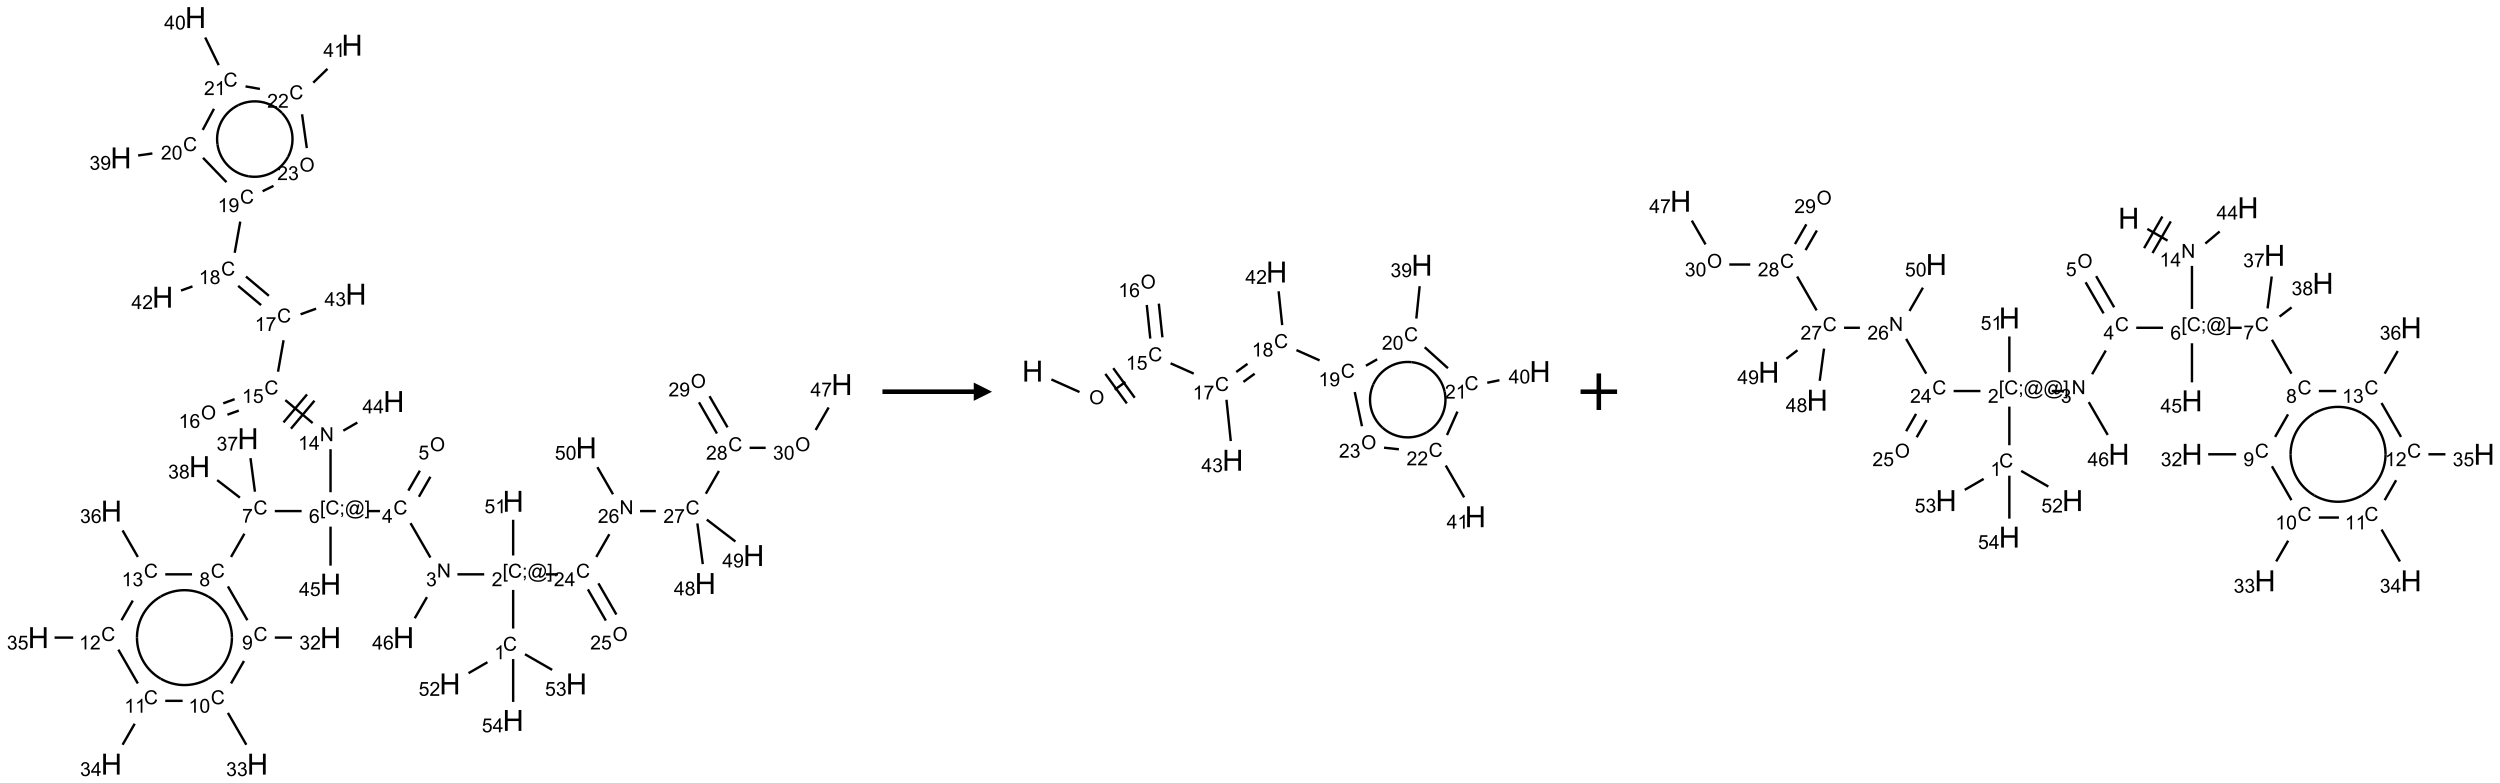 <?xml version="1.0" encoding="UTF-8"?>
<svg xmlns="http://www.w3.org/2000/svg" xmlns:xlink="http://www.w3.org/1999/xlink" width="1369" height="429" viewBox="0 0 1369 429">
<defs>
<g>
<g id="glyph-0-0">
<path d="M 1.332 0 L 1.332 -6.668 L 6.668 -6.668 L 6.668 0 Z M 1.5 -0.168 L 6.5 -0.168 L 6.5 -6.5 L 1.5 -6.5 Z M 1.5 -0.168 "/>
</g>
<g id="glyph-0-1">
<path d="M 6.27 -2.676 L 7.281 -2.422 C 7.07 -1.594 6.688 -0.961 6.137 -0.523 C 5.586 -0.086 4.914 0.129 4.121 0.129 C 3.297 0.129 2.629 -0.039 2.113 -0.371 C 1.598 -0.707 1.203 -1.191 0.934 -1.828 C 0.664 -2.465 0.531 -3.145 0.531 -3.875 C 0.531 -4.672 0.684 -5.363 0.988 -5.957 C 1.293 -6.547 1.723 -6.996 2.285 -7.305 C 2.844 -7.613 3.461 -7.766 4.137 -7.766 C 4.898 -7.766 5.543 -7.57 6.062 -7.184 C 6.582 -6.793 6.945 -6.246 7.152 -5.543 L 6.156 -5.309 C 5.98 -5.863 5.723 -6.266 5.387 -6.52 C 5.051 -6.773 4.625 -6.902 4.113 -6.902 C 3.527 -6.902 3.039 -6.762 2.645 -6.48 C 2.25 -6.199 1.973 -5.82 1.812 -5.348 C 1.652 -4.871 1.574 -4.383 1.574 -3.879 C 1.574 -3.23 1.668 -2.664 1.855 -2.18 C 2.047 -1.695 2.34 -1.332 2.738 -1.094 C 3.137 -0.855 3.57 -0.734 4.035 -0.734 C 4.602 -0.734 5.082 -0.898 5.473 -1.223 C 5.867 -1.551 6.133 -2.035 6.27 -2.676 Z M 6.27 -2.676 "/>
</g>
<g id="glyph-0-2">
<path d="M 3.973 0 L 3.035 0 L 3.035 -5.973 C 2.809 -5.758 2.516 -5.543 2.148 -5.328 C 1.781 -5.113 1.453 -4.953 1.16 -4.844 L 1.16 -5.75 C 1.684 -5.996 2.145 -6.297 2.535 -6.645 C 2.93 -6.996 3.207 -7.336 3.371 -7.668 L 3.973 -7.668 Z M 3.973 0 "/>
</g>
<g id="glyph-0-3">
<path d="M 0.723 2.121 L 0.723 -7.637 L 2.793 -7.637 L 2.793 -6.859 L 1.66 -6.859 L 1.66 1.344 L 2.793 1.344 L 2.793 2.121 Z M 0.723 2.121 "/>
</g>
<g id="glyph-0-4">
<path d="M 0.949 -4.465 L 0.949 -5.531 L 2.016 -5.531 L 2.016 -4.465 Z M 0.949 0 L 0.949 -1.066 L 2.016 -1.066 L 2.016 0 C 2.016 0.391 1.945 0.711 1.809 0.949 C 1.668 1.191 1.449 1.379 1.145 1.512 L 0.887 1.109 C 1.082 1.023 1.23 0.895 1.324 0.727 C 1.418 0.559 1.469 0.316 1.48 0 Z M 0.949 0 "/>
</g>
<g id="glyph-0-5">
<path d="M 6.047 -0.848 C 5.82 -0.59 5.57 -0.379 5.289 -0.223 C 5.008 -0.062 4.73 0.016 4.449 0.016 C 4.141 0.016 3.84 -0.074 3.547 -0.254 C 3.254 -0.434 3.02 -0.715 2.836 -1.09 C 2.652 -1.465 2.562 -1.875 2.562 -2.324 C 2.562 -2.875 2.703 -3.43 2.988 -3.98 C 3.27 -4.535 3.621 -4.953 4.043 -5.23 C 4.461 -5.508 4.871 -5.645 5.266 -5.645 C 5.566 -5.645 5.855 -5.566 6.129 -5.41 C 6.402 -5.25 6.641 -5.012 6.84 -4.688 L 7.016 -5.496 L 7.949 -5.496 L 7.199 -2 C 7.094 -1.516 7.043 -1.246 7.043 -1.191 C 7.043 -1.098 7.078 -1.02 7.148 -0.949 C 7.219 -0.883 7.305 -0.848 7.406 -0.848 C 7.59 -0.848 7.832 -0.953 8.129 -1.168 C 8.527 -1.445 8.84 -1.816 9.07 -2.285 C 9.301 -2.75 9.418 -3.234 9.418 -3.73 C 9.418 -4.309 9.27 -4.852 8.973 -5.355 C 8.676 -5.859 8.23 -6.262 7.645 -6.562 C 7.055 -6.863 6.406 -7.016 5.691 -7.016 C 4.879 -7.016 4.137 -6.824 3.465 -6.445 C 2.793 -6.066 2.273 -5.52 1.902 -4.809 C 1.535 -4.098 1.348 -3.34 1.348 -2.527 C 1.348 -1.676 1.535 -0.941 1.902 -0.328 C 2.273 0.285 2.809 0.742 3.508 1.035 C 4.207 1.328 4.984 1.473 5.832 1.473 C 6.742 1.473 7.504 1.32 8.121 1.016 C 8.734 0.711 9.195 0.34 9.5 -0.098 L 10.441 -0.098 C 10.266 0.266 9.961 0.637 9.531 1.016 C 9.102 1.395 8.59 1.695 7.996 1.914 C 7.402 2.133 6.688 2.246 5.848 2.246 C 5.078 2.246 4.367 2.145 3.715 1.949 C 3.066 1.75 2.512 1.453 2.051 1.055 C 1.594 0.656 1.25 0.199 1.016 -0.316 C 0.723 -0.973 0.578 -1.684 0.578 -2.441 C 0.578 -3.289 0.75 -4.098 1.098 -4.863 C 1.523 -5.805 2.125 -6.527 2.902 -7.027 C 3.684 -7.527 4.629 -7.777 5.738 -7.777 C 6.602 -7.777 7.375 -7.602 8.059 -7.246 C 8.746 -6.895 9.285 -6.371 9.684 -5.672 C 10.02 -5.07 10.188 -4.418 10.188 -3.715 C 10.188 -2.707 9.832 -1.812 9.125 -1.031 C 8.492 -0.328 7.801 0.02 7.051 0.02 C 6.812 0.02 6.617 -0.016 6.473 -0.09 C 6.324 -0.16 6.215 -0.266 6.145 -0.402 C 6.102 -0.488 6.066 -0.637 6.047 -0.848 Z M 3.527 -2.262 C 3.527 -1.785 3.641 -1.414 3.863 -1.152 C 4.09 -0.887 4.348 -0.754 4.641 -0.754 C 4.836 -0.754 5.039 -0.812 5.254 -0.93 C 5.469 -1.047 5.676 -1.219 5.871 -1.449 C 6.066 -1.676 6.23 -1.969 6.355 -2.32 C 6.48 -2.672 6.543 -3.027 6.543 -3.379 C 6.543 -3.852 6.426 -4.219 6.191 -4.48 C 5.957 -4.738 5.672 -4.871 5.332 -4.871 C 5.109 -4.871 4.902 -4.812 4.707 -4.699 C 4.512 -4.586 4.32 -4.406 4.137 -4.156 C 3.953 -3.906 3.805 -3.602 3.691 -3.246 C 3.582 -2.887 3.527 -2.559 3.527 -2.262 Z M 3.527 -2.262 "/>
</g>
<g id="glyph-0-6">
<path d="M 2.27 2.121 L 0.203 2.121 L 0.203 1.344 L 1.332 1.344 L 1.332 -6.859 L 0.203 -6.859 L 0.203 -7.637 L 2.27 -7.637 Z M 2.27 2.121 "/>
</g>
<g id="glyph-0-7">
<path d="M 5.371 -0.902 L 5.371 0 L 0.324 0 C 0.316 -0.227 0.352 -0.441 0.434 -0.652 C 0.562 -0.996 0.766 -1.332 1.051 -1.668 C 1.332 -2 1.742 -2.387 2.277 -2.824 C 3.105 -3.504 3.668 -4.043 3.957 -4.441 C 4.25 -4.84 4.395 -5.215 4.395 -5.566 C 4.395 -5.938 4.262 -6.254 3.996 -6.508 C 3.73 -6.762 3.387 -6.891 2.957 -6.891 C 2.508 -6.891 2.145 -6.754 1.875 -6.484 C 1.605 -6.215 1.469 -5.84 1.465 -5.359 L 0.5 -5.457 C 0.566 -6.176 0.812 -6.727 1.246 -7.102 C 1.676 -7.477 2.254 -7.668 2.98 -7.668 C 3.711 -7.668 4.293 -7.465 4.719 -7.059 C 5.145 -6.652 5.359 -6.148 5.359 -5.547 C 5.359 -5.242 5.297 -4.941 5.172 -4.645 C 5.047 -4.352 4.84 -4.039 4.551 -3.715 C 4.262 -3.387 3.777 -2.938 3.105 -2.371 C 2.543 -1.898 2.18 -1.578 2.02 -1.41 C 1.859 -1.242 1.73 -1.07 1.625 -0.902 Z M 5.371 -0.902 "/>
</g>
<g id="glyph-0-8">
<path d="M 0.812 0 L 0.812 -7.637 L 1.848 -7.637 L 5.859 -1.641 L 5.859 -7.637 L 6.828 -7.637 L 6.828 0 L 5.793 0 L 1.781 -6 L 1.781 0 Z M 0.812 0 "/>
</g>
<g id="glyph-0-9">
<path d="M 0.449 -2.016 L 1.387 -2.141 C 1.492 -1.609 1.676 -1.227 1.934 -0.992 C 2.191 -0.758 2.508 -0.641 2.879 -0.641 C 3.32 -0.641 3.695 -0.793 3.996 -1.098 C 4.301 -1.402 4.453 -1.781 4.453 -2.234 C 4.453 -2.664 4.312 -3.02 4.031 -3.301 C 3.75 -3.578 3.391 -3.719 2.957 -3.719 C 2.781 -3.719 2.562 -3.684 2.297 -3.613 L 2.402 -4.438 C 2.465 -4.43 2.516 -4.426 2.551 -4.426 C 2.949 -4.426 3.312 -4.531 3.629 -4.738 C 3.949 -4.949 4.109 -5.27 4.109 -5.703 C 4.109 -6.047 3.992 -6.332 3.762 -6.559 C 3.527 -6.785 3.227 -6.895 2.859 -6.895 C 2.496 -6.895 2.191 -6.781 1.949 -6.551 C 1.707 -6.324 1.547 -5.98 1.48 -5.52 L 0.543 -5.688 C 0.656 -6.316 0.918 -6.805 1.324 -7.148 C 1.73 -7.492 2.234 -7.668 2.84 -7.668 C 3.254 -7.668 3.641 -7.578 3.988 -7.398 C 4.34 -7.219 4.609 -6.977 4.793 -6.668 C 4.98 -6.359 5.074 -6.031 5.074 -5.684 C 5.074 -5.352 4.984 -5.051 4.809 -4.781 C 4.629 -4.512 4.367 -4.297 4.02 -4.137 C 4.473 -4.031 4.824 -3.816 5.074 -3.488 C 5.324 -3.16 5.449 -2.75 5.449 -2.254 C 5.449 -1.59 5.203 -1.023 4.719 -0.559 C 4.234 -0.098 3.617 0.137 2.875 0.137 C 2.203 0.137 1.648 -0.062 1.207 -0.465 C 0.762 -0.863 0.512 -1.379 0.449 -2.016 Z M 0.449 -2.016 "/>
</g>
<g id="glyph-0-10">
<path d="M 3.449 0 L 3.449 -1.828 L 0.137 -1.828 L 0.137 -2.688 L 3.621 -7.637 L 4.387 -7.637 L 4.387 -2.688 L 5.418 -2.688 L 5.418 -1.828 L 4.387 -1.828 L 4.387 0 Z M 3.449 -2.688 L 3.449 -6.129 L 1.059 -2.688 Z M 3.449 -2.688 "/>
</g>
<g id="glyph-0-11">
<path d="M 0.516 -3.719 C 0.516 -4.984 0.855 -5.977 1.535 -6.695 C 2.215 -7.414 3.094 -7.77 4.172 -7.77 C 4.875 -7.77 5.512 -7.602 6.078 -7.266 C 6.645 -6.93 7.074 -6.461 7.371 -5.855 C 7.668 -5.254 7.816 -4.57 7.816 -3.809 C 7.816 -3.035 7.66 -2.34 7.348 -1.73 C 7.035 -1.117 6.594 -0.656 6.02 -0.34 C 5.449 -0.027 4.828 0.129 4.168 0.129 C 3.449 0.129 2.805 -0.043 2.238 -0.391 C 1.672 -0.738 1.246 -1.211 0.953 -1.812 C 0.66 -2.414 0.516 -3.047 0.516 -3.719 Z M 1.559 -3.703 C 1.559 -2.781 1.805 -2.059 2.301 -1.527 C 2.793 -1 3.414 -0.734 4.16 -0.734 C 4.922 -0.734 5.547 -1 6.039 -1.535 C 6.531 -2.07 6.777 -2.828 6.777 -3.812 C 6.777 -4.434 6.672 -4.977 6.461 -5.441 C 6.25 -5.902 5.945 -6.262 5.539 -6.52 C 5.133 -6.773 4.68 -6.902 4.176 -6.902 C 3.461 -6.902 2.848 -6.656 2.332 -6.164 C 1.816 -5.672 1.559 -4.852 1.559 -3.703 Z M 1.559 -3.703 "/>
</g>
<g id="glyph-0-12">
<path d="M 0.441 -2 L 1.426 -2.082 C 1.5 -1.605 1.668 -1.242 1.934 -1.004 C 2.199 -0.762 2.52 -0.641 2.895 -0.641 C 3.348 -0.641 3.73 -0.812 4.043 -1.152 C 4.355 -1.492 4.512 -1.941 4.512 -2.504 C 4.512 -3.039 4.359 -3.461 4.059 -3.77 C 3.758 -4.078 3.367 -4.234 2.879 -4.234 C 2.578 -4.234 2.305 -4.164 2.062 -4.027 C 1.82 -3.891 1.629 -3.715 1.488 -3.496 L 0.609 -3.609 L 1.348 -7.531 L 5.145 -7.531 L 5.145 -6.637 L 2.098 -6.637 L 1.688 -4.582 C 2.145 -4.902 2.625 -5.062 3.129 -5.062 C 3.797 -5.062 4.359 -4.832 4.816 -4.371 C 5.277 -3.91 5.504 -3.312 5.504 -2.59 C 5.504 -1.898 5.305 -1.301 4.902 -0.797 C 4.41 -0.18 3.742 0.129 2.895 0.129 C 2.199 0.129 1.633 -0.062 1.195 -0.453 C 0.758 -0.844 0.504 -1.359 0.441 -2 Z M 0.441 -2 "/>
</g>
<g id="glyph-0-13">
<path d="M 5.309 -5.766 L 4.375 -5.691 C 4.293 -6.059 4.172 -6.328 4.02 -6.496 C 3.766 -6.762 3.453 -6.895 3.082 -6.895 C 2.785 -6.895 2.523 -6.812 2.297 -6.645 C 2 -6.43 1.77 -6.117 1.598 -5.703 C 1.43 -5.289 1.34 -4.703 1.332 -3.938 C 1.559 -4.281 1.836 -4.535 2.16 -4.703 C 2.488 -4.871 2.828 -4.953 3.188 -4.953 C 3.812 -4.953 4.344 -4.723 4.785 -4.262 C 5.223 -3.801 5.441 -3.207 5.441 -2.48 C 5.441 -2 5.34 -1.555 5.133 -1.145 C 4.926 -0.73 4.641 -0.418 4.281 -0.199 C 3.922 0.02 3.512 0.129 3.051 0.129 C 2.27 0.129 1.633 -0.156 1.141 -0.73 C 0.648 -1.305 0.402 -2.254 0.402 -3.574 C 0.402 -5.051 0.672 -6.121 1.219 -6.793 C 1.695 -7.375 2.336 -7.668 3.141 -7.668 C 3.742 -7.668 4.234 -7.5 4.617 -7.16 C 5 -6.824 5.23 -6.359 5.309 -5.766 Z M 1.48 -2.473 C 1.48 -2.152 1.547 -1.844 1.684 -1.547 C 1.82 -1.25 2.016 -1.027 2.262 -0.871 C 2.508 -0.719 2.766 -0.641 3.035 -0.641 C 3.434 -0.641 3.773 -0.801 4.059 -1.121 C 4.344 -1.441 4.484 -1.875 4.484 -2.422 C 4.484 -2.949 4.344 -3.367 4.062 -3.668 C 3.781 -3.973 3.426 -4.125 3 -4.125 C 2.578 -4.125 2.219 -3.973 1.922 -3.668 C 1.625 -3.363 1.48 -2.969 1.48 -2.473 Z M 1.48 -2.473 "/>
</g>
<g id="glyph-0-14">
<path d="M 0.504 -6.637 L 0.504 -7.535 L 5.449 -7.535 L 5.449 -6.809 C 4.961 -6.289 4.48 -5.602 4.004 -4.746 C 3.527 -3.887 3.156 -3.004 2.895 -2.098 C 2.707 -1.461 2.59 -0.762 2.535 0 L 1.574 0 C 1.582 -0.602 1.703 -1.328 1.926 -2.176 C 2.152 -3.027 2.477 -3.848 2.898 -4.637 C 3.32 -5.426 3.77 -6.094 4.246 -6.637 Z M 0.504 -6.637 "/>
</g>
<g id="glyph-0-15">
<path d="M 1.887 -4.141 C 1.496 -4.281 1.207 -4.484 1.02 -4.75 C 0.832 -5.016 0.738 -5.328 0.738 -5.699 C 0.738 -6.254 0.938 -6.719 1.34 -7.098 C 1.738 -7.477 2.27 -7.668 2.934 -7.668 C 3.598 -7.668 4.137 -7.473 4.543 -7.086 C 4.949 -6.699 5.152 -6.227 5.152 -5.672 C 5.152 -5.316 5.059 -5.008 4.871 -4.746 C 4.688 -4.484 4.406 -4.281 4.027 -4.141 C 4.496 -3.988 4.852 -3.742 5.098 -3.402 C 5.34 -3.062 5.465 -2.656 5.465 -2.184 C 5.465 -1.531 5.234 -0.98 4.77 -0.535 C 4.309 -0.09 3.703 0.129 2.949 0.129 C 2.195 0.129 1.586 -0.094 1.125 -0.539 C 0.664 -0.984 0.434 -1.543 0.434 -2.207 C 0.434 -2.703 0.559 -3.121 0.809 -3.457 C 1.062 -3.793 1.422 -4.02 1.887 -4.141 Z M 1.699 -5.73 C 1.699 -5.367 1.812 -5.074 2.047 -4.844 C 2.281 -4.613 2.582 -4.5 2.953 -4.5 C 3.312 -4.5 3.609 -4.613 3.84 -4.84 C 4.07 -5.066 4.188 -5.348 4.188 -5.676 C 4.188 -6.02 4.07 -6.309 3.832 -6.543 C 3.594 -6.777 3.297 -6.895 2.941 -6.895 C 2.586 -6.895 2.289 -6.781 2.051 -6.551 C 1.816 -6.324 1.699 -6.047 1.699 -5.73 Z M 1.395 -2.203 C 1.395 -1.938 1.461 -1.676 1.586 -1.426 C 1.711 -1.176 1.902 -0.984 2.152 -0.848 C 2.402 -0.711 2.672 -0.641 2.957 -0.641 C 3.406 -0.641 3.777 -0.785 4.066 -1.074 C 4.359 -1.363 4.504 -1.727 4.504 -2.172 C 4.504 -2.625 4.355 -2.996 4.055 -3.293 C 3.754 -3.586 3.379 -3.734 2.926 -3.734 C 2.484 -3.734 2.121 -3.59 1.832 -3.297 C 1.543 -3.004 1.395 -2.641 1.395 -2.203 Z M 1.395 -2.203 "/>
</g>
<g id="glyph-0-16">
<path d="M 0.582 -1.766 L 1.484 -1.848 C 1.562 -1.426 1.707 -1.117 1.922 -0.926 C 2.137 -0.734 2.414 -0.641 2.75 -0.641 C 3.039 -0.641 3.289 -0.707 3.508 -0.84 C 3.727 -0.973 3.902 -1.148 4.043 -1.367 C 4.18 -1.586 4.297 -1.887 4.391 -2.262 C 4.484 -2.637 4.531 -3.016 4.531 -3.406 C 4.531 -3.449 4.531 -3.512 4.527 -3.594 C 4.34 -3.297 4.082 -3.055 3.758 -2.867 C 3.434 -2.68 3.082 -2.59 2.703 -2.59 C 2.07 -2.59 1.535 -2.816 1.098 -3.277 C 0.66 -3.734 0.441 -4.34 0.441 -5.09 C 0.441 -5.863 0.672 -6.484 1.129 -6.957 C 1.586 -7.43 2.156 -7.668 2.844 -7.668 C 3.34 -7.668 3.793 -7.531 4.207 -7.266 C 4.617 -7 4.93 -6.617 5.145 -6.121 C 5.355 -5.629 5.465 -4.91 5.465 -3.973 C 5.465 -2.996 5.359 -2.223 5.145 -1.645 C 4.934 -1.066 4.617 -0.625 4.199 -0.324 C 3.781 -0.02 3.293 0.129 2.73 0.129 C 2.133 0.129 1.645 -0.035 1.266 -0.367 C 0.887 -0.699 0.66 -1.164 0.582 -1.766 Z M 4.422 -5.137 C 4.422 -5.676 4.277 -6.102 3.992 -6.418 C 3.707 -6.734 3.359 -6.891 2.957 -6.891 C 2.543 -6.891 2.18 -6.719 1.871 -6.379 C 1.562 -6.039 1.406 -5.598 1.406 -5.059 C 1.406 -4.57 1.555 -4.176 1.848 -3.871 C 2.141 -3.566 2.5 -3.418 2.934 -3.418 C 3.367 -3.418 3.723 -3.57 4.004 -3.871 C 4.281 -4.176 4.422 -4.598 4.422 -5.137 Z M 4.422 -5.137 "/>
</g>
<g id="glyph-0-17">
<path d="M 0.441 -3.766 C 0.441 -4.668 0.535 -5.395 0.723 -5.945 C 0.906 -6.496 1.184 -6.922 1.551 -7.219 C 1.918 -7.516 2.375 -7.668 2.934 -7.668 C 3.344 -7.668 3.703 -7.586 4.012 -7.418 C 4.32 -7.254 4.574 -7.016 4.777 -6.707 C 4.977 -6.395 5.137 -6.016 5.25 -5.57 C 5.363 -5.125 5.422 -4.523 5.422 -3.766 C 5.422 -2.871 5.328 -2.148 5.145 -1.598 C 4.961 -1.047 4.688 -0.621 4.32 -0.32 C 3.953 -0.02 3.492 0.129 2.934 0.129 C 2.195 0.129 1.617 -0.133 1.199 -0.66 C 0.695 -1.297 0.441 -2.332 0.441 -3.766 Z M 1.406 -3.766 C 1.406 -2.512 1.555 -1.68 1.848 -1.262 C 2.141 -0.848 2.5 -0.641 2.934 -0.641 C 3.363 -0.641 3.727 -0.848 4.02 -1.266 C 4.312 -1.684 4.457 -2.516 4.457 -3.766 C 4.457 -5.023 4.312 -5.859 4.02 -6.27 C 3.727 -6.684 3.359 -6.891 2.922 -6.891 C 2.492 -6.891 2.148 -6.707 1.891 -6.344 C 1.566 -5.879 1.406 -5.02 1.406 -3.766 Z M 1.406 -3.766 "/>
</g>
<g id="glyph-1-0">
<path d="M 2 0 L 2 -10 L 10 -10 L 10 0 Z M 2.25 -0.25 L 9.75 -0.25 L 9.75 -9.75 L 2.25 -9.75 Z M 2.25 -0.25 "/>
</g>
<g id="glyph-1-1">
<path d="M 1.281 0 L 1.281 -11.453 L 2.797 -11.453 L 2.797 -6.75 L 8.75 -6.75 L 8.75 -11.453 L 10.266 -11.453 L 10.266 0 L 8.75 0 L 8.75 -5.398 L 2.797 -5.398 L 2.797 0 Z M 1.281 0 "/>
</g>
</g>
</defs>
<path fill="none" stroke-width="0.033" stroke-linecap="butt" stroke-linejoin="miter" stroke="rgb(0%, 0%, 0%)" stroke-opacity="1" stroke-miterlimit="10" d="M 6.5 8.364 L 6.5 7.835 " transform="matrix(40, 0, 0, 40, 21.004, 9.627)"/>
<path fill="none" stroke-width="0.033" stroke-linecap="butt" stroke-linejoin="miter" stroke="rgb(0%, 0%, 0%)" stroke-opacity="1" stroke-miterlimit="10" d="M 6.104 7.622 L 5.737 7.622 " transform="matrix(40, 0, 0, 40, 21.004, 9.627)"/>
<path fill="none" stroke-width="0.033" stroke-linecap="butt" stroke-linejoin="miter" stroke="rgb(0%, 0%, 0%)" stroke-opacity="1" stroke-miterlimit="10" d="M 5.367 7.392 L 5.095 6.921 " transform="matrix(40, 0, 0, 40, 21.004, 9.627)"/>
<path fill="none" stroke-width="0.033" stroke-linecap="butt" stroke-linejoin="miter" stroke="rgb(0%, 0%, 0%)" stroke-opacity="1" stroke-miterlimit="10" d="M 5.21 6.56 L 5.367 6.286 " transform="matrix(40, 0, 0, 40, 21.004, 9.627)"/>
<path fill="none" stroke-width="0.033" stroke-linecap="butt" stroke-linejoin="miter" stroke="rgb(0%, 0%, 0%)" stroke-opacity="1" stroke-miterlimit="10" d="M 5.065 6.476 L 5.223 6.203 " transform="matrix(40, 0, 0, 40, 21.004, 9.627)"/>
<path fill="none" stroke-width="0.033" stroke-linecap="butt" stroke-linejoin="miter" stroke="rgb(0%, 0%, 0%)" stroke-opacity="1" stroke-miterlimit="10" d="M 4.677 6.756 L 4.51 6.756 " transform="matrix(40, 0, 0, 40, 21.004, 9.627)"/>
<path fill="none" stroke-width="0.033" stroke-linecap="butt" stroke-linejoin="miter" stroke="rgb(0%, 0%, 0%)" stroke-opacity="1" stroke-miterlimit="10" d="M 3.604 6.756 L 3.237 6.756 " transform="matrix(40, 0, 0, 40, 21.004, 9.627)"/>
<path fill="none" stroke-width="0.033" stroke-linecap="butt" stroke-linejoin="miter" stroke="rgb(0%, 0%, 0%)" stroke-opacity="1" stroke-miterlimit="10" d="M 2.821 7.066 L 2.638 7.384 " transform="matrix(40, 0, 0, 40, 21.004, 9.627)"/>
<path fill="none" stroke-width="0.033" stroke-linecap="butt" stroke-linejoin="miter" stroke="rgb(0%, 0%, 0%)" stroke-opacity="1" stroke-miterlimit="10" d="M 2.595 7.787 L 2.862 8.25 " transform="matrix(40, 0, 0, 40, 21.004, 9.627)"/>
<path fill="none" stroke-width="0.033" stroke-linecap="butt" stroke-linejoin="miter" stroke="rgb(0%, 0%, 0%)" stroke-opacity="1" stroke-miterlimit="10" d="M 3.237 8.488 L 3.473 8.488 " transform="matrix(40, 0, 0, 40, 21.004, 9.627)"/>
<path fill="none" stroke-width="0.033" stroke-linecap="butt" stroke-linejoin="miter" stroke="rgb(0%, 0%, 0%)" stroke-opacity="1" stroke-miterlimit="10" d="M 2.815 8.808 L 2.638 9.116 " transform="matrix(40, 0, 0, 40, 21.004, 9.627)"/>
<path fill="none" stroke-width="0.033" stroke-linecap="butt" stroke-linejoin="miter" stroke="rgb(0%, 0%, 0%)" stroke-opacity="1" stroke-miterlimit="10" d="M 2.595 9.519 L 2.847 9.955 " transform="matrix(40, 0, 0, 40, 21.004, 9.627)"/>
<path fill="none" stroke-width="0.033" stroke-linecap="butt" stroke-linejoin="miter" stroke="rgb(0%, 0%, 0%)" stroke-opacity="1" stroke-miterlimit="10" d="M 1.975 9.354 L 1.737 9.354 " transform="matrix(40, 0, 0, 40, 21.004, 9.627)"/>
<path fill="none" stroke-width="0.033" stroke-linecap="butt" stroke-linejoin="miter" stroke="rgb(0%, 0%, 0%)" stroke-opacity="1" stroke-miterlimit="10" d="M 1.319 9.667 L 1.153 9.955 " transform="matrix(40, 0, 0, 40, 21.004, 9.627)"/>
<path fill="none" stroke-width="0.033" stroke-linecap="butt" stroke-linejoin="miter" stroke="rgb(0%, 0%, 0%)" stroke-opacity="1" stroke-miterlimit="10" d="M 1.362 9.116 L 1.095 8.653 " transform="matrix(40, 0, 0, 40, 21.004, 9.627)"/>
<path fill="none" stroke-width="0.033" stroke-linecap="butt" stroke-linejoin="miter" stroke="rgb(0%, 0%, 0%)" stroke-opacity="1" stroke-miterlimit="10" d="M 0.477 8.488 L 0.222 8.488 " transform="matrix(40, 0, 0, 40, 21.004, 9.627)"/>
<path fill="none" stroke-width="0.033" stroke-linecap="butt" stroke-linejoin="miter" stroke="rgb(0%, 0%, 0%)" stroke-opacity="1" stroke-miterlimit="10" d="M 1.138 8.25 L 1.293 7.981 " transform="matrix(40, 0, 0, 40, 21.004, 9.627)"/>
<path fill="none" stroke-width="0.033" stroke-linecap="butt" stroke-linejoin="miter" stroke="rgb(0%, 0%, 0%)" stroke-opacity="1" stroke-miterlimit="10" d="M 1.737 7.622 L 2.104 7.622 " transform="matrix(40, 0, 0, 40, 21.004, 9.627)"/>
<path fill="none" stroke-width="0.033" stroke-linecap="butt" stroke-linejoin="miter" stroke="rgb(0%, 0%, 0%)" stroke-opacity="1" stroke-miterlimit="10" d="M 1.362 7.384 L 1.153 7.021 " transform="matrix(40, 0, 0, 40, 21.004, 9.627)"/>
<path fill="none" stroke-width="0.033" stroke-linecap="butt" stroke-linejoin="miter" stroke="rgb(0%, 0%, 0%)" stroke-opacity="1" stroke-miterlimit="10" d="M 2.965 6.491 L 2.904 6.031 " transform="matrix(40, 0, 0, 40, 21.004, 9.627)"/>
<path fill="none" stroke-width="0.033" stroke-linecap="butt" stroke-linejoin="miter" stroke="rgb(0%, 0%, 0%)" stroke-opacity="1" stroke-miterlimit="10" d="M 2.759 6.572 L 2.448 6.332 " transform="matrix(40, 0, 0, 40, 21.004, 9.627)"/>
<path fill="none" stroke-width="0.033" stroke-linecap="butt" stroke-linejoin="miter" stroke="rgb(0%, 0%, 0%)" stroke-opacity="1" stroke-miterlimit="10" d="M 4 6.498 L 4 5.909 " transform="matrix(40, 0, 0, 40, 21.004, 9.627)"/>
<path fill="none" stroke-width="0.033" stroke-linecap="butt" stroke-linejoin="miter" stroke="rgb(0%, 0%, 0%)" stroke-opacity="1" stroke-miterlimit="10" d="M 3.755 5.551 L 3.381 5.237 " transform="matrix(40, 0, 0, 40, 21.004, 9.627)"/>
<path fill="none" stroke-width="0.033" stroke-linecap="butt" stroke-linejoin="miter" stroke="rgb(0%, 0%, 0%)" stroke-opacity="1" stroke-miterlimit="10" d="M 3.678 5.159 L 3.356 5.542 " transform="matrix(40, 0, 0, 40, 21.004, 9.627)"/>
<path fill="none" stroke-width="0.033" stroke-linecap="butt" stroke-linejoin="miter" stroke="rgb(0%, 0%, 0%)" stroke-opacity="1" stroke-miterlimit="10" d="M 3.78 5.245 L 3.458 5.628 " transform="matrix(40, 0, 0, 40, 21.004, 9.627)"/>
<path fill="none" stroke-width="0.033" stroke-linecap="butt" stroke-linejoin="miter" stroke="rgb(0%, 0%, 0%)" stroke-opacity="1" stroke-miterlimit="10" d="M 2.687 5.224 L 2.531 5.281 " transform="matrix(40, 0, 0, 40, 21.004, 9.627)"/>
<path fill="none" stroke-width="0.033" stroke-linecap="butt" stroke-linejoin="miter" stroke="rgb(0%, 0%, 0%)" stroke-opacity="1" stroke-miterlimit="10" d="M 2.744 5.38 L 2.588 5.437 " transform="matrix(40, 0, 0, 40, 21.004, 9.627)"/>
<path fill="none" stroke-width="0.033" stroke-linecap="butt" stroke-linejoin="miter" stroke="rgb(0%, 0%, 0%)" stroke-opacity="1" stroke-miterlimit="10" d="M 3.281 4.848 L 3.357 4.417 " transform="matrix(40, 0, 0, 40, 21.004, 9.627)"/>
<path fill="none" stroke-width="0.033" stroke-linecap="butt" stroke-linejoin="miter" stroke="rgb(0%, 0%, 0%)" stroke-opacity="1" stroke-miterlimit="10" d="M 3.156 3.809 L 2.842 3.545 " transform="matrix(40, 0, 0, 40, 21.004, 9.627)"/>
<path fill="none" stroke-width="0.033" stroke-linecap="butt" stroke-linejoin="miter" stroke="rgb(0%, 0%, 0%)" stroke-opacity="1" stroke-miterlimit="10" d="M 3.049 3.936 L 2.735 3.673 " transform="matrix(40, 0, 0, 40, 21.004, 9.627)"/>
<path fill="none" stroke-width="0.033" stroke-linecap="butt" stroke-linejoin="miter" stroke="rgb(0%, 0%, 0%)" stroke-opacity="1" stroke-miterlimit="10" d="M 2.688 3.22 L 2.764 2.793 " transform="matrix(40, 0, 0, 40, 21.004, 9.627)"/>
<path fill="none" stroke-width="0.033" stroke-linecap="butt" stroke-linejoin="miter" stroke="rgb(0%, 0%, 0%)" stroke-opacity="1" stroke-miterlimit="10" d="M 2.575 2.253 L 2.254 1.92 " transform="matrix(40, 0, 0, 40, 21.004, 9.627)"/>
<path fill="none" stroke-width="0.033" stroke-linecap="butt" stroke-linejoin="miter" stroke="rgb(0%, 0%, 0%)" stroke-opacity="1" stroke-miterlimit="10" d="M 1.561 1.86 L 1.366 1.888 " transform="matrix(40, 0, 0, 40, 21.004, 9.627)"/>
<path fill="none" stroke-width="0.033" stroke-linecap="butt" stroke-linejoin="miter" stroke="rgb(0%, 0%, 0%)" stroke-opacity="1" stroke-miterlimit="10" d="M 2.25 1.538 L 2.404 1.249 " transform="matrix(40, 0, 0, 40, 21.004, 9.627)"/>
<path fill="none" stroke-width="0.033" stroke-linecap="butt" stroke-linejoin="miter" stroke="rgb(0%, 0%, 0%)" stroke-opacity="1" stroke-miterlimit="10" d="M 2.469 0.651 L 2.284 0.272 " transform="matrix(40, 0, 0, 40, 21.004, 9.627)"/>
<path fill="none" stroke-width="0.033" stroke-linecap="butt" stroke-linejoin="miter" stroke="rgb(0%, 0%, 0%)" stroke-opacity="1" stroke-miterlimit="10" d="M 2.836 0.942 L 3.033 0.977 " transform="matrix(40, 0, 0, 40, 21.004, 9.627)"/>
<path fill="none" stroke-width="0.033" stroke-linecap="butt" stroke-linejoin="miter" stroke="rgb(0%, 0%, 0%)" stroke-opacity="1" stroke-miterlimit="10" d="M 3.763 0.891 L 3.958 0.702 " transform="matrix(40, 0, 0, 40, 21.004, 9.627)"/>
<path fill="none" stroke-width="0.033" stroke-linecap="butt" stroke-linejoin="miter" stroke="rgb(0%, 0%, 0%)" stroke-opacity="1" stroke-miterlimit="10" d="M 3.61 1.324 L 3.675 1.786 " transform="matrix(40, 0, 0, 40, 21.004, 9.627)"/>
<path fill="none" stroke-width="0.033" stroke-linecap="butt" stroke-linejoin="miter" stroke="rgb(0%, 0%, 0%)" stroke-opacity="1" stroke-miterlimit="10" d="M 3.219 2.304 L 3.07 2.377 " transform="matrix(40, 0, 0, 40, 21.004, 9.627)"/>
<path fill="none" stroke-width="0.033" stroke-linecap="butt" stroke-linejoin="miter" stroke="rgb(0%, 0%, 0%)" stroke-opacity="1" stroke-miterlimit="10" d="M 2.11 3.68 L 1.953 3.737 " transform="matrix(40, 0, 0, 40, 21.004, 9.627)"/>
<path fill="none" stroke-width="0.033" stroke-linecap="butt" stroke-linejoin="miter" stroke="rgb(0%, 0%, 0%)" stroke-opacity="1" stroke-miterlimit="10" d="M 3.59 4.062 L 3.802 3.985 " transform="matrix(40, 0, 0, 40, 21.004, 9.627)"/>
<path fill="none" stroke-width="0.033" stroke-linecap="butt" stroke-linejoin="miter" stroke="rgb(0%, 0%, 0%)" stroke-opacity="1" stroke-miterlimit="10" d="M 4.175 5.655 L 4.367 5.544 " transform="matrix(40, 0, 0, 40, 21.004, 9.627)"/>
<path fill="none" stroke-width="0.033" stroke-linecap="butt" stroke-linejoin="miter" stroke="rgb(0%, 0%, 0%)" stroke-opacity="1" stroke-miterlimit="10" d="M 4 6.969 L 4 7.503 " transform="matrix(40, 0, 0, 40, 21.004, 9.627)"/>
<path fill="none" stroke-width="0.033" stroke-linecap="butt" stroke-linejoin="miter" stroke="rgb(0%, 0%, 0%)" stroke-opacity="1" stroke-miterlimit="10" d="M 5.32 7.934 L 5.153 8.223 " transform="matrix(40, 0, 0, 40, 21.004, 9.627)"/>
<path fill="none" stroke-width="0.033" stroke-linecap="butt" stroke-linejoin="miter" stroke="rgb(0%, 0%, 0%)" stroke-opacity="1" stroke-miterlimit="10" d="M 6.948 7.622 L 7.114 7.622 " transform="matrix(40, 0, 0, 40, 21.004, 9.627)"/>
<path fill="none" stroke-width="0.033" stroke-linecap="butt" stroke-linejoin="miter" stroke="rgb(0%, 0%, 0%)" stroke-opacity="1" stroke-miterlimit="10" d="M 7.523 7.828 L 7.769 8.255 " transform="matrix(40, 0, 0, 40, 21.004, 9.627)"/>
<path fill="none" stroke-width="0.033" stroke-linecap="butt" stroke-linejoin="miter" stroke="rgb(0%, 0%, 0%)" stroke-opacity="1" stroke-miterlimit="10" d="M 7.667 7.745 L 7.913 8.172 " transform="matrix(40, 0, 0, 40, 21.004, 9.627)"/>
<path fill="none" stroke-width="0.033" stroke-linecap="butt" stroke-linejoin="miter" stroke="rgb(0%, 0%, 0%)" stroke-opacity="1" stroke-miterlimit="10" d="M 7.638 7.384 L 7.817 7.073 " transform="matrix(40, 0, 0, 40, 21.004, 9.627)"/>
<path fill="none" stroke-width="0.033" stroke-linecap="butt" stroke-linejoin="miter" stroke="rgb(0%, 0%, 0%)" stroke-opacity="1" stroke-miterlimit="10" d="M 8.237 6.756 L 8.453 6.756 " transform="matrix(40, 0, 0, 40, 21.004, 9.627)"/>
<path fill="none" stroke-width="0.033" stroke-linecap="butt" stroke-linejoin="miter" stroke="rgb(0%, 0%, 0%)" stroke-opacity="1" stroke-miterlimit="10" d="M 9.138 6.518 L 9.317 6.207 " transform="matrix(40, 0, 0, 40, 21.004, 9.627)"/>
<path fill="none" stroke-width="0.033" stroke-linecap="butt" stroke-linejoin="miter" stroke="rgb(0%, 0%, 0%)" stroke-opacity="1" stroke-miterlimit="10" d="M 9.435 5.61 L 9.188 5.183 " transform="matrix(40, 0, 0, 40, 21.004, 9.627)"/>
<path fill="none" stroke-width="0.033" stroke-linecap="butt" stroke-linejoin="miter" stroke="rgb(0%, 0%, 0%)" stroke-opacity="1" stroke-miterlimit="10" d="M 9.29 5.694 L 9.044 5.267 " transform="matrix(40, 0, 0, 40, 21.004, 9.627)"/>
<path fill="none" stroke-width="0.033" stroke-linecap="butt" stroke-linejoin="miter" stroke="rgb(0%, 0%, 0%)" stroke-opacity="1" stroke-miterlimit="10" d="M 9.737 5.89 L 9.957 5.89 " transform="matrix(40, 0, 0, 40, 21.004, 9.627)"/>
<path fill="none" stroke-width="0.033" stroke-linecap="butt" stroke-linejoin="miter" stroke="rgb(0%, 0%, 0%)" stroke-opacity="1" stroke-miterlimit="10" d="M 10.641 5.646 L 10.819 5.338 " transform="matrix(40, 0, 0, 40, 21.004, 9.627)"/>
<path fill="none" stroke-width="0.033" stroke-linecap="butt" stroke-linejoin="miter" stroke="rgb(0%, 0%, 0%)" stroke-opacity="1" stroke-miterlimit="10" d="M 9.022 6.925 L 9.096 7.482 " transform="matrix(40, 0, 0, 40, 21.004, 9.627)"/>
<path fill="none" stroke-width="0.033" stroke-linecap="butt" stroke-linejoin="miter" stroke="rgb(0%, 0%, 0%)" stroke-opacity="1" stroke-miterlimit="10" d="M 9.151 6.873 L 9.543 7.173 " transform="matrix(40, 0, 0, 40, 21.004, 9.627)"/>
<path fill="none" stroke-width="0.033" stroke-linecap="butt" stroke-linejoin="miter" stroke="rgb(0%, 0%, 0%)" stroke-opacity="1" stroke-miterlimit="10" d="M 7.867 6.526 L 7.653 6.155 " transform="matrix(40, 0, 0, 40, 21.004, 9.627)"/>
<path fill="none" stroke-width="0.033" stroke-linecap="butt" stroke-linejoin="miter" stroke="rgb(0%, 0%, 0%)" stroke-opacity="1" stroke-miterlimit="10" d="M 6.5 7.364 L 6.5 6.875 " transform="matrix(40, 0, 0, 40, 21.004, 9.627)"/>
<path fill="none" stroke-width="0.033" stroke-linecap="butt" stroke-linejoin="miter" stroke="rgb(0%, 0%, 0%)" stroke-opacity="1" stroke-miterlimit="10" d="M 6.148 8.825 L 5.889 8.975 " transform="matrix(40, 0, 0, 40, 21.004, 9.627)"/>
<path fill="none" stroke-width="0.033" stroke-linecap="butt" stroke-linejoin="miter" stroke="rgb(0%, 0%, 0%)" stroke-opacity="1" stroke-miterlimit="10" d="M 6.662 8.716 L 7.034 8.93 " transform="matrix(40, 0, 0, 40, 21.004, 9.627)"/>
<path fill="none" stroke-width="0.033" stroke-linecap="butt" stroke-linejoin="miter" stroke="rgb(0%, 0%, 0%)" stroke-opacity="1" stroke-miterlimit="10" d="M 6.5 8.782 L 6.5 9.369 " transform="matrix(40, 0, 0, 40, 21.004, 9.627)"/>
<path fill="none" stroke-width="0.033" stroke-linecap="butt" stroke-linejoin="miter" stroke="rgb(0%, 0%, 0%)" stroke-opacity="1" stroke-miterlimit="10" d="M 2.325 7.926 C 2.526 8.042 2.65 8.256 2.65 8.488 " transform="matrix(40, 0, 0, 40, 21.004, 9.627)"/>
<path fill="none" stroke-width="0.033" stroke-linecap="butt" stroke-linejoin="miter" stroke="rgb(0%, 0%, 0%)" stroke-opacity="1" stroke-miterlimit="10" d="M 1.675 7.926 C 1.876 7.81 2.124 7.81 2.325 7.926 " transform="matrix(40, 0, 0, 40, 21.004, 9.627)"/>
<path fill="none" stroke-width="0.033" stroke-linecap="butt" stroke-linejoin="miter" stroke="rgb(0%, 0%, 0%)" stroke-opacity="1" stroke-miterlimit="10" d="M 1.35 8.488 C 1.35 8.256 1.474 8.042 1.675 7.926 " transform="matrix(40, 0, 0, 40, 21.004, 9.627)"/>
<path fill="none" stroke-width="0.033" stroke-linecap="butt" stroke-linejoin="miter" stroke="rgb(0%, 0%, 0%)" stroke-opacity="1" stroke-miterlimit="10" d="M 1.675 9.051 C 1.474 8.935 1.35 8.72 1.35 8.488 " transform="matrix(40, 0, 0, 40, 21.004, 9.627)"/>
<path fill="none" stroke-width="0.033" stroke-linecap="butt" stroke-linejoin="miter" stroke="rgb(0%, 0%, 0%)" stroke-opacity="1" stroke-miterlimit="10" d="M 2.325 9.051 C 2.124 9.167 1.876 9.167 1.675 9.051 " transform="matrix(40, 0, 0, 40, 21.004, 9.627)"/>
<path fill="none" stroke-width="0.033" stroke-linecap="butt" stroke-linejoin="miter" stroke="rgb(0%, 0%, 0%)" stroke-opacity="1" stroke-miterlimit="10" d="M 2.65 8.488 C 2.65 8.72 2.526 8.935 2.325 9.051 " transform="matrix(40, 0, 0, 40, 21.004, 9.627)"/>
<path fill="none" stroke-width="0.033" stroke-linecap="butt" stroke-linejoin="miter" stroke="rgb(0%, 0%, 0%)" stroke-opacity="1" stroke-miterlimit="10" d="M 2.873 2.172 C 2.653 2.133 2.483 1.957 2.452 1.735 " transform="matrix(40, 0, 0, 40, 21.004, 9.627)"/>
<path fill="none" stroke-width="0.033" stroke-linecap="butt" stroke-linejoin="miter" stroke="rgb(0%, 0%, 0%)" stroke-opacity="1" stroke-miterlimit="10" d="M 3.419 1.906 C 3.314 2.103 3.093 2.21 2.873 2.172 " transform="matrix(40, 0, 0, 40, 21.004, 9.627)"/>
<path fill="none" stroke-width="0.033" stroke-linecap="butt" stroke-linejoin="miter" stroke="rgb(0%, 0%, 0%)" stroke-opacity="1" stroke-miterlimit="10" d="M 3.334 1.305 C 3.49 1.466 3.524 1.708 3.419 1.906 " transform="matrix(40, 0, 0, 40, 21.004, 9.627)"/>
<path fill="none" stroke-width="0.033" stroke-linecap="butt" stroke-linejoin="miter" stroke="rgb(0%, 0%, 0%)" stroke-opacity="1" stroke-miterlimit="10" d="M 2.737 1.199 C 2.938 1.101 3.179 1.144 3.334 1.305 " transform="matrix(40, 0, 0, 40, 21.004, 9.627)"/>
<path fill="none" stroke-width="0.033" stroke-linecap="butt" stroke-linejoin="miter" stroke="rgb(0%, 0%, 0%)" stroke-opacity="1" stroke-miterlimit="10" d="M 2.452 1.735 C 2.421 1.514 2.536 1.298 2.737 1.199 " transform="matrix(40, 0, 0, 40, 21.004, 9.627)"/>
<g fill="rgb(0%, 0%, 0%)" fill-opacity="1">
<use xlink:href="#glyph-0-1" x="275.41" y="356.363"/>
</g>
<g fill="rgb(0%, 0%, 0%)" fill-opacity="1">
<use xlink:href="#glyph-0-2" x="270.633" y="361"/>
</g>
<g fill="rgb(0%, 0%, 0%)" fill-opacity="1">
<use xlink:href="#glyph-0-3" x="275.215" y="316.371"/>
<use xlink:href="#glyph-0-1" x="278.178" y="316.371"/>
<use xlink:href="#glyph-0-4" x="285.882" y="316.371"/>
<use xlink:href="#glyph-0-5" x="288.845" y="316.371"/>
<use xlink:href="#glyph-0-6" x="299.673" y="316.371"/>
</g>
<g fill="rgb(0%, 0%, 0%)" fill-opacity="1">
<use xlink:href="#glyph-0-7" x="269.238" y="321"/>
</g>
<g fill="rgb(0%, 0%, 0%)" fill-opacity="1">
<use xlink:href="#glyph-0-8" x="239.238" y="316.23"/>
</g>
<g fill="rgb(0%, 0%, 0%)" fill-opacity="1">
<use xlink:href="#glyph-0-9" x="233.27" y="321"/>
</g>
<g fill="rgb(0%, 0%, 0%)" fill-opacity="1">
<use xlink:href="#glyph-0-1" x="215.41" y="281.723"/>
</g>
<g fill="rgb(0%, 0%, 0%)" fill-opacity="1">
<use xlink:href="#glyph-0-10" x="209.191" y="286.328"/>
</g>
<g fill="rgb(0%, 0%, 0%)" fill-opacity="1">
<use xlink:href="#glyph-0-11" x="235.426" y="247.086"/>
</g>
<g fill="rgb(0%, 0%, 0%)" fill-opacity="1">
<use xlink:href="#glyph-0-12" x="229.102" y="251.586"/>
</g>
<g fill="rgb(0%, 0%, 0%)" fill-opacity="1">
<use xlink:href="#glyph-0-3" x="175.215" y="281.73"/>
<use xlink:href="#glyph-0-1" x="178.178" y="281.73"/>
<use xlink:href="#glyph-0-4" x="185.882" y="281.73"/>
<use xlink:href="#glyph-0-5" x="188.845" y="281.73"/>
<use xlink:href="#glyph-0-6" x="199.673" y="281.73"/>
</g>
<g fill="rgb(0%, 0%, 0%)" fill-opacity="1">
<use xlink:href="#glyph-0-13" x="169.164" y="286.359"/>
</g>
<g fill="rgb(0%, 0%, 0%)" fill-opacity="1">
<use xlink:href="#glyph-0-1" x="138.785" y="281.723"/>
</g>
<g fill="rgb(0%, 0%, 0%)" fill-opacity="1">
<use xlink:href="#glyph-0-14" x="132.535" y="286.23"/>
</g>
<g fill="rgb(0%, 0%, 0%)" fill-opacity="1">
<use xlink:href="#glyph-0-1" x="115.41" y="316.363"/>
</g>
<g fill="rgb(0%, 0%, 0%)" fill-opacity="1">
<use xlink:href="#glyph-0-15" x="109.145" y="321"/>
</g>
<g fill="rgb(0%, 0%, 0%)" fill-opacity="1">
<use xlink:href="#glyph-0-1" x="138.785" y="351.004"/>
</g>
<g fill="rgb(0%, 0%, 0%)" fill-opacity="1">
<use xlink:href="#glyph-0-16" x="132.52" y="355.641"/>
</g>
<g fill="rgb(0%, 0%, 0%)" fill-opacity="1">
<use xlink:href="#glyph-1-1" x="175.23" y="354.887"/>
</g>
<g fill="rgb(0%, 0%, 0%)" fill-opacity="1">
<use xlink:href="#glyph-0-9" x="163.875" y="355.68"/>
<use xlink:href="#glyph-0-7" x="169.807" y="355.68"/>
</g>
<g fill="rgb(0%, 0%, 0%)" fill-opacity="1">
<use xlink:href="#glyph-0-1" x="115.41" y="385.645"/>
</g>
<g fill="rgb(0%, 0%, 0%)" fill-opacity="1">
<use xlink:href="#glyph-0-2" x="103.254" y="390.281"/>
<use xlink:href="#glyph-0-17" x="109.186" y="390.281"/>
</g>
<g fill="rgb(0%, 0%, 0%)" fill-opacity="1">
<use xlink:href="#glyph-1-1" x="135.23" y="424.168"/>
</g>
<g fill="rgb(0%, 0%, 0%)" fill-opacity="1">
<use xlink:href="#glyph-0-9" x="123.797" y="424.961"/>
<use xlink:href="#glyph-0-9" x="129.729" y="424.961"/>
</g>
<g fill="rgb(0%, 0%, 0%)" fill-opacity="1">
<use xlink:href="#glyph-0-1" x="78.785" y="385.645"/>
</g>
<g fill="rgb(0%, 0%, 0%)" fill-opacity="1">
<use xlink:href="#glyph-0-2" x="68.074" y="390.281"/>
<use xlink:href="#glyph-0-2" x="74.007" y="390.281"/>
</g>
<g fill="rgb(0%, 0%, 0%)" fill-opacity="1">
<use xlink:href="#glyph-1-1" x="55.23" y="424.168"/>
</g>
<g fill="rgb(0%, 0%, 0%)" fill-opacity="1">
<use xlink:href="#glyph-0-9" x="43.828" y="424.961"/>
<use xlink:href="#glyph-0-10" x="49.76" y="424.961"/>
</g>
<g fill="rgb(0%, 0%, 0%)" fill-opacity="1">
<use xlink:href="#glyph-0-1" x="55.41" y="351.004"/>
</g>
<g fill="rgb(0%, 0%, 0%)" fill-opacity="1">
<use xlink:href="#glyph-0-2" x="43.305" y="355.641"/>
<use xlink:href="#glyph-0-7" x="49.237" y="355.641"/>
</g>
<g fill="rgb(0%, 0%, 0%)" fill-opacity="1">
<use xlink:href="#glyph-1-1" x="15.23" y="354.887"/>
</g>
<g fill="rgb(0%, 0%, 0%)" fill-opacity="1">
<use xlink:href="#glyph-0-9" x="3.742" y="355.68"/>
<use xlink:href="#glyph-0-12" x="9.674" y="355.68"/>
</g>
<g fill="rgb(0%, 0%, 0%)" fill-opacity="1">
<use xlink:href="#glyph-0-1" x="78.785" y="316.363"/>
</g>
<g fill="rgb(0%, 0%, 0%)" fill-opacity="1">
<use xlink:href="#glyph-0-2" x="66.602" y="321"/>
<use xlink:href="#glyph-0-9" x="72.534" y="321"/>
</g>
<g fill="rgb(0%, 0%, 0%)" fill-opacity="1">
<use xlink:href="#glyph-1-1" x="55.23" y="285.605"/>
</g>
<g fill="rgb(0%, 0%, 0%)" fill-opacity="1">
<use xlink:href="#glyph-0-9" x="43.805" y="286.398"/>
<use xlink:href="#glyph-0-13" x="49.737" y="286.398"/>
</g>
<g fill="rgb(0%, 0%, 0%)" fill-opacity="1">
<use xlink:href="#glyph-1-1" x="130.012" y="245.949"/>
</g>
<g fill="rgb(0%, 0%, 0%)" fill-opacity="1">
<use xlink:href="#glyph-0-9" x="118.578" y="246.738"/>
<use xlink:href="#glyph-0-14" x="124.51" y="246.738"/>
</g>
<g fill="rgb(0%, 0%, 0%)" fill-opacity="1">
<use xlink:href="#glyph-1-1" x="103.496" y="261.254"/>
</g>
<g fill="rgb(0%, 0%, 0%)" fill-opacity="1">
<use xlink:href="#glyph-0-9" x="92.047" y="262.047"/>
<use xlink:href="#glyph-0-15" x="97.979" y="262.047"/>
</g>
<g fill="rgb(0%, 0%, 0%)" fill-opacity="1">
<use xlink:href="#glyph-0-8" x="175.129" y="241.59"/>
</g>
<g fill="rgb(0%, 0%, 0%)" fill-opacity="1">
<use xlink:href="#glyph-0-2" x="163.258" y="246.359"/>
<use xlink:href="#glyph-0-10" x="169.19" y="246.359"/>
</g>
<g fill="rgb(0%, 0%, 0%)" fill-opacity="1">
<use xlink:href="#glyph-0-1" x="144.77" y="216.012"/>
</g>
<g fill="rgb(0%, 0%, 0%)" fill-opacity="1">
<use xlink:href="#glyph-0-2" x="132.527" y="220.648"/>
<use xlink:href="#glyph-0-12" x="138.46" y="220.648"/>
</g>
<g fill="rgb(0%, 0%, 0%)" fill-opacity="1">
<use xlink:href="#glyph-0-11" x="110.02" y="229.695"/>
</g>
<g fill="rgb(0%, 0%, 0%)" fill-opacity="1">
<use xlink:href="#glyph-0-2" x="97.824" y="234.328"/>
<use xlink:href="#glyph-0-13" x="103.757" y="234.328"/>
</g>
<g fill="rgb(0%, 0%, 0%)" fill-opacity="1">
<use xlink:href="#glyph-0-1" x="151.715" y="176.617"/>
</g>
<g fill="rgb(0%, 0%, 0%)" fill-opacity="1">
<use xlink:href="#glyph-0-2" x="139.531" y="181.254"/>
<use xlink:href="#glyph-0-14" x="145.464" y="181.254"/>
</g>
<g fill="rgb(0%, 0%, 0%)" fill-opacity="1">
<use xlink:href="#glyph-0-1" x="121.074" y="150.906"/>
</g>
<g fill="rgb(0%, 0%, 0%)" fill-opacity="1">
<use xlink:href="#glyph-0-2" x="108.871" y="155.543"/>
<use xlink:href="#glyph-0-15" x="114.803" y="155.543"/>
</g>
<g fill="rgb(0%, 0%, 0%)" fill-opacity="1">
<use xlink:href="#glyph-0-1" x="131.395" y="111.516"/>
</g>
<g fill="rgb(0%, 0%, 0%)" fill-opacity="1">
<use xlink:href="#glyph-0-2" x="119.195" y="116.152"/>
<use xlink:href="#glyph-0-16" x="125.128" y="116.152"/>
</g>
<g fill="rgb(0%, 0%, 0%)" fill-opacity="1">
<use xlink:href="#glyph-0-1" x="100.234" y="82.742"/>
</g>
<g fill="rgb(0%, 0%, 0%)" fill-opacity="1">
<use xlink:href="#glyph-0-7" x="88.078" y="87.379"/>
<use xlink:href="#glyph-0-17" x="94.01" y="87.379"/>
</g>
<g fill="rgb(0%, 0%, 0%)" fill-opacity="1">
<use xlink:href="#glyph-1-1" x="60.441" y="92.191"/>
</g>
<g fill="rgb(0%, 0%, 0%)" fill-opacity="1">
<use xlink:href="#glyph-0-9" x="48.992" y="92.984"/>
<use xlink:href="#glyph-0-16" x="54.924" y="92.984"/>
</g>
<g fill="rgb(0%, 0%, 0%)" fill-opacity="1">
<use xlink:href="#glyph-0-1" x="122.387" y="47.422"/>
</g>
<g fill="rgb(0%, 0%, 0%)" fill-opacity="1">
<use xlink:href="#glyph-0-7" x="111.68" y="52.059"/>
<use xlink:href="#glyph-0-2" x="117.612" y="52.059"/>
</g>
<g fill="rgb(0%, 0%, 0%)" fill-opacity="1">
<use xlink:href="#glyph-1-1" x="101.297" y="15.355"/>
</g>
<g fill="rgb(0%, 0%, 0%)" fill-opacity="1">
<use xlink:href="#glyph-0-10" x="89.891" y="16.148"/>
<use xlink:href="#glyph-0-17" x="95.823" y="16.148"/>
</g>
<g fill="rgb(0%, 0%, 0%)" fill-opacity="1">
<use xlink:href="#glyph-0-1" x="158.402" y="54.371"/>
</g>
<g fill="rgb(0%, 0%, 0%)" fill-opacity="1">
<use xlink:href="#glyph-0-7" x="146.301" y="59.004"/>
<use xlink:href="#glyph-0-7" x="152.233" y="59.004"/>
</g>
<g fill="rgb(0%, 0%, 0%)" fill-opacity="1">
<use xlink:href="#glyph-1-1" x="187" y="30.465"/>
</g>
<g fill="rgb(0%, 0%, 0%)" fill-opacity="1">
<use xlink:href="#glyph-0-10" x="177.039" y="31.258"/>
<use xlink:href="#glyph-0-2" x="182.971" y="31.258"/>
</g>
<g fill="rgb(0%, 0%, 0%)" fill-opacity="1">
<use xlink:href="#glyph-0-11" x="163.988" y="93.984"/>
</g>
<g fill="rgb(0%, 0%, 0%)" fill-opacity="1">
<use xlink:href="#glyph-0-7" x="151.789" y="98.617"/>
<use xlink:href="#glyph-0-9" x="157.721" y="98.617"/>
</g>
<g fill="rgb(0%, 0%, 0%)" fill-opacity="1">
<use xlink:href="#glyph-1-1" x="83.305" y="168.473"/>
</g>
<g fill="rgb(0%, 0%, 0%)" fill-opacity="1">
<use xlink:href="#glyph-0-10" x="71.949" y="169.262"/>
<use xlink:href="#glyph-0-7" x="77.882" y="169.262"/>
</g>
<g fill="rgb(0%, 0%, 0%)" fill-opacity="1">
<use xlink:href="#glyph-1-1" x="189.125" y="166.82"/>
</g>
<g fill="rgb(0%, 0%, 0%)" fill-opacity="1">
<use xlink:href="#glyph-0-10" x="177.691" y="167.613"/>
<use xlink:href="#glyph-0-9" x="183.624" y="167.613"/>
</g>
<g fill="rgb(0%, 0%, 0%)" fill-opacity="1">
<use xlink:href="#glyph-1-1" x="209.871" y="225.605"/>
</g>
<g fill="rgb(0%, 0%, 0%)" fill-opacity="1">
<use xlink:href="#glyph-0-10" x="198.469" y="226.367"/>
<use xlink:href="#glyph-0-10" x="204.401" y="226.367"/>
</g>
<g fill="rgb(0%, 0%, 0%)" fill-opacity="1">
<use xlink:href="#glyph-1-1" x="175.23" y="325.605"/>
</g>
<g fill="rgb(0%, 0%, 0%)" fill-opacity="1">
<use xlink:href="#glyph-0-10" x="163.742" y="326.367"/>
<use xlink:href="#glyph-0-12" x="169.674" y="326.367"/>
</g>
<g fill="rgb(0%, 0%, 0%)" fill-opacity="1">
<use xlink:href="#glyph-1-1" x="215.23" y="354.887"/>
</g>
<g fill="rgb(0%, 0%, 0%)" fill-opacity="1">
<use xlink:href="#glyph-0-10" x="203.805" y="355.68"/>
<use xlink:href="#glyph-0-13" x="209.737" y="355.68"/>
</g>
<g fill="rgb(0%, 0%, 0%)" fill-opacity="1">
<use xlink:href="#glyph-0-1" x="315.41" y="316.363"/>
</g>
<g fill="rgb(0%, 0%, 0%)" fill-opacity="1">
<use xlink:href="#glyph-0-7" x="303.262" y="321"/>
<use xlink:href="#glyph-0-10" x="309.194" y="321"/>
</g>
<g fill="rgb(0%, 0%, 0%)" fill-opacity="1">
<use xlink:href="#glyph-0-11" x="335.426" y="351.008"/>
</g>
<g fill="rgb(0%, 0%, 0%)" fill-opacity="1">
<use xlink:href="#glyph-0-7" x="323.172" y="355.641"/>
<use xlink:href="#glyph-0-12" x="329.104" y="355.641"/>
</g>
<g fill="rgb(0%, 0%, 0%)" fill-opacity="1">
<use xlink:href="#glyph-0-8" x="339.238" y="281.59"/>
</g>
<g fill="rgb(0%, 0%, 0%)" fill-opacity="1">
<use xlink:href="#glyph-0-7" x="327.344" y="286.359"/>
<use xlink:href="#glyph-0-13" x="333.276" y="286.359"/>
</g>
<g fill="rgb(0%, 0%, 0%)" fill-opacity="1">
<use xlink:href="#glyph-0-1" x="375.41" y="281.723"/>
</g>
<g fill="rgb(0%, 0%, 0%)" fill-opacity="1">
<use xlink:href="#glyph-0-7" x="363.23" y="286.359"/>
<use xlink:href="#glyph-0-14" x="369.163" y="286.359"/>
</g>
<g fill="rgb(0%, 0%, 0%)" fill-opacity="1">
<use xlink:href="#glyph-0-1" x="398.785" y="247.082"/>
</g>
<g fill="rgb(0%, 0%, 0%)" fill-opacity="1">
<use xlink:href="#glyph-0-7" x="386.59" y="251.719"/>
<use xlink:href="#glyph-0-15" x="392.522" y="251.719"/>
</g>
<g fill="rgb(0%, 0%, 0%)" fill-opacity="1">
<use xlink:href="#glyph-0-11" x="378.25" y="212.445"/>
</g>
<g fill="rgb(0%, 0%, 0%)" fill-opacity="1">
<use xlink:href="#glyph-0-7" x="366.035" y="217.078"/>
<use xlink:href="#glyph-0-16" x="371.967" y="217.078"/>
</g>
<g fill="rgb(0%, 0%, 0%)" fill-opacity="1">
<use xlink:href="#glyph-0-11" x="435.426" y="247.086"/>
</g>
<g fill="rgb(0%, 0%, 0%)" fill-opacity="1">
<use xlink:href="#glyph-0-9" x="423.254" y="251.719"/>
<use xlink:href="#glyph-0-17" x="429.186" y="251.719"/>
</g>
<g fill="rgb(0%, 0%, 0%)" fill-opacity="1">
<use xlink:href="#glyph-1-1" x="455.23" y="216.324"/>
</g>
<g fill="rgb(0%, 0%, 0%)" fill-opacity="1">
<use xlink:href="#glyph-0-10" x="443.797" y="217.086"/>
<use xlink:href="#glyph-0-14" x="449.729" y="217.086"/>
</g>
<g fill="rgb(0%, 0%, 0%)" fill-opacity="1">
<use xlink:href="#glyph-1-1" x="380.453" y="325.262"/>
</g>
<g fill="rgb(0%, 0%, 0%)" fill-opacity="1">
<use xlink:href="#glyph-0-10" x="369.004" y="326.055"/>
<use xlink:href="#glyph-0-15" x="374.936" y="326.055"/>
</g>
<g fill="rgb(0%, 0%, 0%)" fill-opacity="1">
<use xlink:href="#glyph-1-1" x="406.965" y="309.957"/>
</g>
<g fill="rgb(0%, 0%, 0%)" fill-opacity="1">
<use xlink:href="#glyph-0-10" x="395.516" y="310.746"/>
<use xlink:href="#glyph-0-16" x="401.448" y="310.746"/>
</g>
<g fill="rgb(0%, 0%, 0%)" fill-opacity="1">
<use xlink:href="#glyph-1-1" x="315.23" y="250.965"/>
</g>
<g fill="rgb(0%, 0%, 0%)" fill-opacity="1">
<use xlink:href="#glyph-0-12" x="303.824" y="251.758"/>
<use xlink:href="#glyph-0-17" x="309.757" y="251.758"/>
</g>
<g fill="rgb(0%, 0%, 0%)" fill-opacity="1">
<use xlink:href="#glyph-1-1" x="275.23" y="280.246"/>
</g>
<g fill="rgb(0%, 0%, 0%)" fill-opacity="1">
<use xlink:href="#glyph-0-12" x="265.27" y="281.039"/>
<use xlink:href="#glyph-0-2" x="271.202" y="281.039"/>
</g>
<g fill="rgb(0%, 0%, 0%)" fill-opacity="1">
<use xlink:href="#glyph-1-1" x="240.59" y="380.246"/>
</g>
<g fill="rgb(0%, 0%, 0%)" fill-opacity="1">
<use xlink:href="#glyph-0-12" x="229.234" y="381.039"/>
<use xlink:href="#glyph-0-7" x="235.167" y="381.039"/>
</g>
<g fill="rgb(0%, 0%, 0%)" fill-opacity="1">
<use xlink:href="#glyph-1-1" x="309.871" y="380.246"/>
</g>
<g fill="rgb(0%, 0%, 0%)" fill-opacity="1">
<use xlink:href="#glyph-0-12" x="298.438" y="381.039"/>
<use xlink:href="#glyph-0-9" x="304.37" y="381.039"/>
</g>
<g fill="rgb(0%, 0%, 0%)" fill-opacity="1">
<use xlink:href="#glyph-1-1" x="275.23" y="400.246"/>
</g>
<g fill="rgb(0%, 0%, 0%)" fill-opacity="1">
<use xlink:href="#glyph-0-12" x="263.828" y="401.008"/>
<use xlink:href="#glyph-0-10" x="269.76" y="401.008"/>
</g>
<path fill-rule="nonzero" fill="rgb(0%, 0%, 0%)" fill-opacity="1" d="M 483.227 215.75 L 533.227 215.75 L 533.227 219.5 L 543.227 214.5 L 533.227 209.5 L 533.227 213.25 L 483.227 213.25 "/>
<path fill="none" stroke-width="0.033" stroke-linecap="butt" stroke-linejoin="miter" stroke="rgb(0%, 0%, 0%)" stroke-opacity="1" stroke-miterlimit="10" d="M 0.257 1.564 L 0.642 1.736 " transform="matrix(40, 0, 0, 40, 565.453, 145.238)"/>
<path fill="none" stroke-width="0.033" stroke-linecap="butt" stroke-linejoin="miter" stroke="rgb(0%, 0%, 0%)" stroke-opacity="1" stroke-miterlimit="10" d="M 1.124 1.704 L 1.27 1.598 " transform="matrix(40, 0, 0, 40, 565.453, 145.238)"/>
<path fill="none" stroke-width="0.033" stroke-linecap="butt" stroke-linejoin="miter" stroke="rgb(0%, 0%, 0%)" stroke-opacity="1" stroke-miterlimit="10" d="M 1.398 1.814 L 1.104 1.409 " transform="matrix(40, 0, 0, 40, 565.453, 145.238)"/>
<path fill="none" stroke-width="0.033" stroke-linecap="butt" stroke-linejoin="miter" stroke="rgb(0%, 0%, 0%)" stroke-opacity="1" stroke-miterlimit="10" d="M 1.29 1.892 L 0.996 1.488 " transform="matrix(40, 0, 0, 40, 565.453, 145.238)"/>
<path fill="none" stroke-width="0.033" stroke-linecap="butt" stroke-linejoin="miter" stroke="rgb(0%, 0%, 0%)" stroke-opacity="1" stroke-miterlimit="10" d="M 1.777 0.987 L 1.728 0.526 " transform="matrix(40, 0, 0, 40, 565.453, 145.238)"/>
<path fill="none" stroke-width="0.033" stroke-linecap="butt" stroke-linejoin="miter" stroke="rgb(0%, 0%, 0%)" stroke-opacity="1" stroke-miterlimit="10" d="M 1.611 1.004 L 1.563 0.544 " transform="matrix(40, 0, 0, 40, 565.453, 145.238)"/>
<path fill="none" stroke-width="0.033" stroke-linecap="butt" stroke-linejoin="miter" stroke="rgb(0%, 0%, 0%)" stroke-opacity="1" stroke-miterlimit="10" d="M 1.889 1.343 L 2.206 1.484 " transform="matrix(40, 0, 0, 40, 565.453, 145.238)"/>
<path fill="none" stroke-width="0.033" stroke-linecap="butt" stroke-linejoin="miter" stroke="rgb(0%, 0%, 0%)" stroke-opacity="1" stroke-miterlimit="10" d="M 2.886 1.597 L 3.04 1.485 " transform="matrix(40, 0, 0, 40, 565.453, 145.238)"/>
<path fill="none" stroke-width="0.033" stroke-linecap="butt" stroke-linejoin="miter" stroke="rgb(0%, 0%, 0%)" stroke-opacity="1" stroke-miterlimit="10" d="M 2.788 1.462 L 2.942 1.35 " transform="matrix(40, 0, 0, 40, 565.453, 145.238)"/>
<path fill="none" stroke-width="0.033" stroke-linecap="butt" stroke-linejoin="miter" stroke="rgb(0%, 0%, 0%)" stroke-opacity="1" stroke-miterlimit="10" d="M 3.612 1.162 L 3.929 1.303 " transform="matrix(40, 0, 0, 40, 565.453, 145.238)"/>
<path fill="none" stroke-width="0.033" stroke-linecap="butt" stroke-linejoin="miter" stroke="rgb(0%, 0%, 0%)" stroke-opacity="1" stroke-miterlimit="10" d="M 4.563 1.376 L 4.717 1.288 " transform="matrix(40, 0, 0, 40, 565.453, 145.238)"/>
<path fill="none" stroke-width="0.033" stroke-linecap="butt" stroke-linejoin="miter" stroke="rgb(0%, 0%, 0%)" stroke-opacity="1" stroke-miterlimit="10" d="M 5.253 0.73 L 5.299 0.287 " transform="matrix(40, 0, 0, 40, 565.453, 145.238)"/>
<path fill="none" stroke-width="0.033" stroke-linecap="butt" stroke-linejoin="miter" stroke="rgb(0%, 0%, 0%)" stroke-opacity="1" stroke-miterlimit="10" d="M 5.368 1.123 L 5.686 1.41 " transform="matrix(40, 0, 0, 40, 565.453, 145.238)"/>
<path fill="none" stroke-width="0.033" stroke-linecap="butt" stroke-linejoin="miter" stroke="rgb(0%, 0%, 0%)" stroke-opacity="1" stroke-miterlimit="10" d="M 6.224 1.609 L 6.391 1.574 " transform="matrix(40, 0, 0, 40, 565.453, 145.238)"/>
<path fill="none" stroke-width="0.033" stroke-linecap="butt" stroke-linejoin="miter" stroke="rgb(0%, 0%, 0%)" stroke-opacity="1" stroke-miterlimit="10" d="M 5.816 2.004 L 5.673 2.325 " transform="matrix(40, 0, 0, 40, 565.453, 145.238)"/>
<path fill="none" stroke-width="0.033" stroke-linecap="butt" stroke-linejoin="miter" stroke="rgb(0%, 0%, 0%)" stroke-opacity="1" stroke-miterlimit="10" d="M 5.656 2.742 L 5.908 3.178 " transform="matrix(40, 0, 0, 40, 565.453, 145.238)"/>
<path fill="none" stroke-width="0.033" stroke-linecap="butt" stroke-linejoin="miter" stroke="rgb(0%, 0%, 0%)" stroke-opacity="1" stroke-miterlimit="10" d="M 5.014 2.52 L 4.811 2.498 " transform="matrix(40, 0, 0, 40, 565.453, 145.238)"/>
<path fill="none" stroke-width="0.033" stroke-linecap="butt" stroke-linejoin="miter" stroke="rgb(0%, 0%, 0%)" stroke-opacity="1" stroke-miterlimit="10" d="M 4.509 2.204 L 4.41 1.736 " transform="matrix(40, 0, 0, 40, 565.453, 145.238)"/>
<path fill="none" stroke-width="0.033" stroke-linecap="butt" stroke-linejoin="miter" stroke="rgb(0%, 0%, 0%)" stroke-opacity="1" stroke-miterlimit="10" d="M 3.417 0.82 L 3.368 0.357 " transform="matrix(40, 0, 0, 40, 565.453, 145.238)"/>
<path fill="none" stroke-width="0.033" stroke-linecap="butt" stroke-linejoin="miter" stroke="rgb(0%, 0%, 0%)" stroke-opacity="1" stroke-miterlimit="10" d="M 2.654 1.842 L 2.713 2.407 " transform="matrix(40, 0, 0, 40, 565.453, 145.238)"/>
<path fill="none" stroke-width="0.033" stroke-linecap="butt" stroke-linejoin="miter" stroke="rgb(0%, 0%, 0%)" stroke-opacity="1" stroke-miterlimit="10" d="M 4.664 1.631 C 4.755 1.426 4.967 1.304 5.19 1.327 " transform="matrix(40, 0, 0, 40, 565.453, 145.238)"/>
<path fill="none" stroke-width="0.033" stroke-linecap="butt" stroke-linejoin="miter" stroke="rgb(0%, 0%, 0%)" stroke-opacity="1" stroke-miterlimit="10" d="M 4.79 2.224 C 4.624 2.074 4.573 1.835 4.664 1.631 " transform="matrix(40, 0, 0, 40, 565.453, 145.238)"/>
<path fill="none" stroke-width="0.033" stroke-linecap="butt" stroke-linejoin="miter" stroke="rgb(0%, 0%, 0%)" stroke-opacity="1" stroke-miterlimit="10" d="M 5.394 2.288 C 5.2 2.399 4.957 2.374 4.79 2.224 " transform="matrix(40, 0, 0, 40, 565.453, 145.238)"/>
<path fill="none" stroke-width="0.033" stroke-linecap="butt" stroke-linejoin="miter" stroke="rgb(0%, 0%, 0%)" stroke-opacity="1" stroke-miterlimit="10" d="M 5.641 1.733 C 5.687 1.952 5.588 2.176 5.394 2.288 " transform="matrix(40, 0, 0, 40, 565.453, 145.238)"/>
<path fill="none" stroke-width="0.033" stroke-linecap="butt" stroke-linejoin="miter" stroke="rgb(0%, 0%, 0%)" stroke-opacity="1" stroke-miterlimit="10" d="M 5.19 1.327 C 5.412 1.351 5.594 1.514 5.641 1.733 " transform="matrix(40, 0, 0, 40, 565.453, 145.238)"/>
<g fill="rgb(0%, 0%, 0%)" fill-opacity="1">
<use xlink:href="#glyph-1-1" x="559.68" y="208.961"/>
</g>
<g fill="rgb(0%, 0%, 0%)" fill-opacity="1">
<use xlink:href="#glyph-0-11" x="596.418" y="221.352"/>
</g>
<g fill="rgb(0%, 0%, 0%)" fill-opacity="1">
<use xlink:href="#glyph-0-1" x="628.762" y="197.836"/>
</g>
<g fill="rgb(0%, 0%, 0%)" fill-opacity="1">
<use xlink:href="#glyph-0-2" x="616.52" y="202.473"/>
<use xlink:href="#glyph-0-12" x="622.452" y="202.473"/>
</g>
<g fill="rgb(0%, 0%, 0%)" fill-opacity="1">
<use xlink:href="#glyph-0-11" x="624.598" y="158.059"/>
</g>
<g fill="rgb(0%, 0%, 0%)" fill-opacity="1">
<use xlink:href="#glyph-0-2" x="612.402" y="162.691"/>
<use xlink:href="#glyph-0-13" x="618.335" y="162.691"/>
</g>
<g fill="rgb(0%, 0%, 0%)" fill-opacity="1">
<use xlink:href="#glyph-0-1" x="665.305" y="214.105"/>
</g>
<g fill="rgb(0%, 0%, 0%)" fill-opacity="1">
<use xlink:href="#glyph-0-2" x="653.121" y="218.742"/>
<use xlink:href="#glyph-0-14" x="659.053" y="218.742"/>
</g>
<g fill="rgb(0%, 0%, 0%)" fill-opacity="1">
<use xlink:href="#glyph-0-1" x="697.664" y="190.594"/>
</g>
<g fill="rgb(0%, 0%, 0%)" fill-opacity="1">
<use xlink:href="#glyph-0-2" x="685.465" y="195.23"/>
<use xlink:href="#glyph-0-15" x="691.397" y="195.23"/>
</g>
<g fill="rgb(0%, 0%, 0%)" fill-opacity="1">
<use xlink:href="#glyph-0-1" x="734.207" y="206.863"/>
</g>
<g fill="rgb(0%, 0%, 0%)" fill-opacity="1">
<use xlink:href="#glyph-0-2" x="722.008" y="211.5"/>
<use xlink:href="#glyph-0-16" x="727.94" y="211.5"/>
</g>
<g fill="rgb(0%, 0%, 0%)" fill-opacity="1">
<use xlink:href="#glyph-0-1" x="768.848" y="186.863"/>
</g>
<g fill="rgb(0%, 0%, 0%)" fill-opacity="1">
<use xlink:href="#glyph-0-7" x="756.691" y="191.5"/>
<use xlink:href="#glyph-0-17" x="762.624" y="191.5"/>
</g>
<g fill="rgb(0%, 0%, 0%)" fill-opacity="1">
<use xlink:href="#glyph-1-1" x="772.852" y="150.965"/>
</g>
<g fill="rgb(0%, 0%, 0%)" fill-opacity="1">
<use xlink:href="#glyph-0-9" x="761.402" y="151.758"/>
<use xlink:href="#glyph-0-16" x="767.335" y="151.758"/>
</g>
<g fill="rgb(0%, 0%, 0%)" fill-opacity="1">
<use xlink:href="#glyph-0-1" x="801.949" y="213.629"/>
</g>
<g fill="rgb(0%, 0%, 0%)" fill-opacity="1">
<use xlink:href="#glyph-0-7" x="791.242" y="218.266"/>
<use xlink:href="#glyph-0-2" x="797.174" y="218.266"/>
</g>
<g fill="rgb(0%, 0%, 0%)" fill-opacity="1">
<use xlink:href="#glyph-1-1" x="837.52" y="209.195"/>
</g>
<g fill="rgb(0%, 0%, 0%)" fill-opacity="1">
<use xlink:href="#glyph-0-10" x="826.113" y="209.988"/>
<use xlink:href="#glyph-0-17" x="832.046" y="209.988"/>
</g>
<g fill="rgb(0%, 0%, 0%)" fill-opacity="1">
<use xlink:href="#glyph-0-1" x="782.305" y="250.172"/>
</g>
<g fill="rgb(0%, 0%, 0%)" fill-opacity="1">
<use xlink:href="#glyph-0-7" x="770.199" y="254.809"/>
<use xlink:href="#glyph-0-7" x="776.132" y="254.809"/>
</g>
<g fill="rgb(0%, 0%, 0%)" fill-opacity="1">
<use xlink:href="#glyph-1-1" x="802.125" y="288.695"/>
</g>
<g fill="rgb(0%, 0%, 0%)" fill-opacity="1">
<use xlink:href="#glyph-0-10" x="792.164" y="289.488"/>
<use xlink:href="#glyph-0-2" x="798.096" y="289.488"/>
</g>
<g fill="rgb(0%, 0%, 0%)" fill-opacity="1">
<use xlink:href="#glyph-0-11" x="745.363" y="245.992"/>
</g>
<g fill="rgb(0%, 0%, 0%)" fill-opacity="1">
<use xlink:href="#glyph-0-7" x="733.164" y="250.625"/>
<use xlink:href="#glyph-0-9" x="739.096" y="250.625"/>
</g>
<g fill="rgb(0%, 0%, 0%)" fill-opacity="1">
<use xlink:href="#glyph-1-1" x="693.305" y="154.695"/>
</g>
<g fill="rgb(0%, 0%, 0%)" fill-opacity="1">
<use xlink:href="#glyph-0-10" x="681.949" y="155.488"/>
<use xlink:href="#glyph-0-7" x="687.882" y="155.488"/>
</g>
<g fill="rgb(0%, 0%, 0%)" fill-opacity="1">
<use xlink:href="#glyph-1-1" x="669.305" y="257.77"/>
</g>
<g fill="rgb(0%, 0%, 0%)" fill-opacity="1">
<use xlink:href="#glyph-0-10" x="657.871" y="258.562"/>
<use xlink:href="#glyph-0-9" x="663.803" y="258.562"/>
</g>
<path fill="none" stroke-width="0.062" stroke-linecap="butt" stroke-linejoin="miter" stroke="rgb(0%, 0%, 0%)" stroke-opacity="1" stroke-miterlimit="10" d="M 0 0 L 0.5 0 M 0.25 -0.25 L 0.25 0.25 " transform="matrix(40, 0, 0, 40, 865.516, 214.5)"/>
<path fill="none" stroke-width="0.033" stroke-linecap="butt" stroke-linejoin="miter" stroke="rgb(0%, 0%, 0%)" stroke-opacity="1" stroke-miterlimit="10" d="M 6.389 0.379 L 6.666 0.539 " transform="matrix(40, 0, 0, 40, 920.32, 110.209)"/>
<path fill="none" stroke-width="0.033" stroke-linecap="butt" stroke-linejoin="miter" stroke="rgb(0%, 0%, 0%)" stroke-opacity="1" stroke-miterlimit="10" d="M 6.46 0.709 L 6.71 0.276 " transform="matrix(40, 0, 0, 40, 920.32, 110.209)"/>
<path fill="none" stroke-width="0.033" stroke-linecap="butt" stroke-linejoin="miter" stroke="rgb(0%, 0%, 0%)" stroke-opacity="1" stroke-miterlimit="10" d="M 6.345 0.642 L 6.595 0.209 " transform="matrix(40, 0, 0, 40, 920.32, 110.209)"/>
<path fill="none" stroke-width="0.033" stroke-linecap="butt" stroke-linejoin="miter" stroke="rgb(0%, 0%, 0%)" stroke-opacity="1" stroke-miterlimit="10" d="M 7 0.885 L 7 1.474 " transform="matrix(40, 0, 0, 40, 920.32, 110.209)"/>
<path fill="none" stroke-width="0.033" stroke-linecap="butt" stroke-linejoin="miter" stroke="rgb(0%, 0%, 0%)" stroke-opacity="1" stroke-miterlimit="10" d="M 6.604 1.732 L 6.237 1.732 " transform="matrix(40, 0, 0, 40, 920.32, 110.209)"/>
<path fill="none" stroke-width="0.033" stroke-linecap="butt" stroke-linejoin="miter" stroke="rgb(0%, 0%, 0%)" stroke-opacity="1" stroke-miterlimit="10" d="M 5.82 2.044 L 5.633 2.368 " transform="matrix(40, 0, 0, 40, 920.32, 110.209)"/>
<path fill="none" stroke-width="0.033" stroke-linecap="butt" stroke-linejoin="miter" stroke="rgb(0%, 0%, 0%)" stroke-opacity="1" stroke-miterlimit="10" d="M 5.247 2.598 L 5.08 2.598 " transform="matrix(40, 0, 0, 40, 920.32, 110.209)"/>
<path fill="none" stroke-width="0.033" stroke-linecap="butt" stroke-linejoin="miter" stroke="rgb(0%, 0%, 0%)" stroke-opacity="1" stroke-miterlimit="10" d="M 4.5 2.811 L 4.5 3.34 " transform="matrix(40, 0, 0, 40, 920.32, 110.209)"/>
<path fill="none" stroke-width="0.033" stroke-linecap="butt" stroke-linejoin="miter" stroke="rgb(0%, 0%, 0%)" stroke-opacity="1" stroke-miterlimit="10" d="M 4.662 3.692 L 5.034 3.906 " transform="matrix(40, 0, 0, 40, 920.32, 110.209)"/>
<path fill="none" stroke-width="0.033" stroke-linecap="butt" stroke-linejoin="miter" stroke="rgb(0%, 0%, 0%)" stroke-opacity="1" stroke-miterlimit="10" d="M 4.148 3.801 L 3.889 3.951 " transform="matrix(40, 0, 0, 40, 920.32, 110.209)"/>
<path fill="none" stroke-width="0.033" stroke-linecap="butt" stroke-linejoin="miter" stroke="rgb(0%, 0%, 0%)" stroke-opacity="1" stroke-miterlimit="10" d="M 4.5 3.757 L 4.5 4.345 " transform="matrix(40, 0, 0, 40, 920.32, 110.209)"/>
<path fill="none" stroke-width="0.033" stroke-linecap="butt" stroke-linejoin="miter" stroke="rgb(0%, 0%, 0%)" stroke-opacity="1" stroke-miterlimit="10" d="M 4.104 2.598 L 3.737 2.598 " transform="matrix(40, 0, 0, 40, 920.32, 110.209)"/>
<path fill="none" stroke-width="0.033" stroke-linecap="butt" stroke-linejoin="miter" stroke="rgb(0%, 0%, 0%)" stroke-opacity="1" stroke-miterlimit="10" d="M 3.223 2.911 L 3.087 3.148 " transform="matrix(40, 0, 0, 40, 920.32, 110.209)"/>
<path fill="none" stroke-width="0.033" stroke-linecap="butt" stroke-linejoin="miter" stroke="rgb(0%, 0%, 0%)" stroke-opacity="1" stroke-miterlimit="10" d="M 3.367 2.995 L 3.231 3.231 " transform="matrix(40, 0, 0, 40, 920.32, 110.209)"/>
<path fill="none" stroke-width="0.033" stroke-linecap="butt" stroke-linejoin="miter" stroke="rgb(0%, 0%, 0%)" stroke-opacity="1" stroke-miterlimit="10" d="M 3.362 2.36 L 3.087 1.884 " transform="matrix(40, 0, 0, 40, 920.32, 110.209)"/>
<path fill="none" stroke-width="0.033" stroke-linecap="butt" stroke-linejoin="miter" stroke="rgb(0%, 0%, 0%)" stroke-opacity="1" stroke-miterlimit="10" d="M 2.454 1.732 L 2.237 1.732 " transform="matrix(40, 0, 0, 40, 920.32, 110.209)"/>
<path fill="none" stroke-width="0.033" stroke-linecap="butt" stroke-linejoin="miter" stroke="rgb(0%, 0%, 0%)" stroke-opacity="1" stroke-miterlimit="10" d="M 1.862 1.494 L 1.595 1.03 " transform="matrix(40, 0, 0, 40, 920.32, 110.209)"/>
<path fill="none" stroke-width="0.033" stroke-linecap="butt" stroke-linejoin="miter" stroke="rgb(0%, 0%, 0%)" stroke-opacity="1" stroke-miterlimit="10" d="M 1.71 0.669 L 1.865 0.4 " transform="matrix(40, 0, 0, 40, 920.32, 110.209)"/>
<path fill="none" stroke-width="0.033" stroke-linecap="butt" stroke-linejoin="miter" stroke="rgb(0%, 0%, 0%)" stroke-opacity="1" stroke-miterlimit="10" d="M 1.565 0.586 L 1.721 0.316 " transform="matrix(40, 0, 0, 40, 920.32, 110.209)"/>
<path fill="none" stroke-width="0.033" stroke-linecap="butt" stroke-linejoin="miter" stroke="rgb(0%, 0%, 0%)" stroke-opacity="1" stroke-miterlimit="10" d="M 0.953 0.866 L 0.666 0.866 " transform="matrix(40, 0, 0, 40, 920.32, 110.209)"/>
<path fill="none" stroke-width="0.033" stroke-linecap="butt" stroke-linejoin="miter" stroke="rgb(0%, 0%, 0%)" stroke-opacity="1" stroke-miterlimit="10" d="M 0.341 0.591 L 0.153 0.265 " transform="matrix(40, 0, 0, 40, 920.32, 110.209)"/>
<path fill="none" stroke-width="0.033" stroke-linecap="butt" stroke-linejoin="miter" stroke="rgb(0%, 0%, 0%)" stroke-opacity="1" stroke-miterlimit="10" d="M 1.963 2.017 L 1.904 2.458 " transform="matrix(40, 0, 0, 40, 920.32, 110.209)"/>
<path fill="none" stroke-width="0.033" stroke-linecap="butt" stroke-linejoin="miter" stroke="rgb(0%, 0%, 0%)" stroke-opacity="1" stroke-miterlimit="10" d="M 1.599 2.04 L 1.448 2.156 " transform="matrix(40, 0, 0, 40, 920.32, 110.209)"/>
<path fill="none" stroke-width="0.033" stroke-linecap="butt" stroke-linejoin="miter" stroke="rgb(0%, 0%, 0%)" stroke-opacity="1" stroke-miterlimit="10" d="M 3.133 1.502 L 3.317 1.183 " transform="matrix(40, 0, 0, 40, 920.32, 110.209)"/>
<path fill="none" stroke-width="0.033" stroke-linecap="butt" stroke-linejoin="miter" stroke="rgb(0%, 0%, 0%)" stroke-opacity="1" stroke-miterlimit="10" d="M 4.5 2.34 L 4.5 1.851 " transform="matrix(40, 0, 0, 40, 920.32, 110.209)"/>
<path fill="none" stroke-width="0.033" stroke-linecap="butt" stroke-linejoin="miter" stroke="rgb(0%, 0%, 0%)" stroke-opacity="1" stroke-miterlimit="10" d="M 5.587 2.75 L 5.847 3.199 " transform="matrix(40, 0, 0, 40, 920.32, 110.209)"/>
<path fill="none" stroke-width="0.033" stroke-linecap="butt" stroke-linejoin="miter" stroke="rgb(0%, 0%, 0%)" stroke-opacity="1" stroke-miterlimit="10" d="M 5.935 1.452 L 5.688 1.025 " transform="matrix(40, 0, 0, 40, 920.32, 110.209)"/>
<path fill="none" stroke-width="0.033" stroke-linecap="butt" stroke-linejoin="miter" stroke="rgb(0%, 0%, 0%)" stroke-opacity="1" stroke-miterlimit="10" d="M 5.79 1.535 L 5.544 1.109 " transform="matrix(40, 0, 0, 40, 920.32, 110.209)"/>
<path fill="none" stroke-width="0.033" stroke-linecap="butt" stroke-linejoin="miter" stroke="rgb(0%, 0%, 0%)" stroke-opacity="1" stroke-miterlimit="10" d="M 7.514 1.732 L 7.681 1.732 " transform="matrix(40, 0, 0, 40, 920.32, 110.209)"/>
<path fill="none" stroke-width="0.033" stroke-linecap="butt" stroke-linejoin="miter" stroke="rgb(0%, 0%, 0%)" stroke-opacity="1" stroke-miterlimit="10" d="M 8.095 1.896 L 8.362 2.36 " transform="matrix(40, 0, 0, 40, 920.32, 110.209)"/>
<path fill="none" stroke-width="0.033" stroke-linecap="butt" stroke-linejoin="miter" stroke="rgb(0%, 0%, 0%)" stroke-opacity="1" stroke-miterlimit="10" d="M 8.315 2.918 L 8.138 3.226 " transform="matrix(40, 0, 0, 40, 920.32, 110.209)"/>
<path fill="none" stroke-width="0.033" stroke-linecap="butt" stroke-linejoin="miter" stroke="rgb(0%, 0%, 0%)" stroke-opacity="1" stroke-miterlimit="10" d="M 7.605 3.464 L 7.222 3.464 " transform="matrix(40, 0, 0, 40, 920.32, 110.209)"/>
<path fill="none" stroke-width="0.033" stroke-linecap="butt" stroke-linejoin="miter" stroke="rgb(0%, 0%, 0%)" stroke-opacity="1" stroke-miterlimit="10" d="M 8.095 3.628 L 8.362 4.092 " transform="matrix(40, 0, 0, 40, 920.32, 110.209)"/>
<path fill="none" stroke-width="0.033" stroke-linecap="butt" stroke-linejoin="miter" stroke="rgb(0%, 0%, 0%)" stroke-opacity="1" stroke-miterlimit="10" d="M 8.317 4.647 L 8.153 4.931 " transform="matrix(40, 0, 0, 40, 920.32, 110.209)"/>
<path fill="none" stroke-width="0.033" stroke-linecap="butt" stroke-linejoin="miter" stroke="rgb(0%, 0%, 0%)" stroke-opacity="1" stroke-miterlimit="10" d="M 8.737 4.33 L 9.012 4.33 " transform="matrix(40, 0, 0, 40, 920.32, 110.209)"/>
<path fill="none" stroke-width="0.033" stroke-linecap="butt" stroke-linejoin="miter" stroke="rgb(0%, 0%, 0%)" stroke-opacity="1" stroke-miterlimit="10" d="M 9.595 4.494 L 9.847 4.931 " transform="matrix(40, 0, 0, 40, 920.32, 110.209)"/>
<path fill="none" stroke-width="0.033" stroke-linecap="butt" stroke-linejoin="miter" stroke="rgb(0%, 0%, 0%)" stroke-opacity="1" stroke-miterlimit="10" d="M 9.638 4.092 L 9.795 3.819 " transform="matrix(40, 0, 0, 40, 920.32, 110.209)"/>
<path fill="none" stroke-width="0.033" stroke-linecap="butt" stroke-linejoin="miter" stroke="rgb(0%, 0%, 0%)" stroke-opacity="1" stroke-miterlimit="10" d="M 10.237 3.464 L 10.47 3.464 " transform="matrix(40, 0, 0, 40, 920.32, 110.209)"/>
<path fill="none" stroke-width="0.033" stroke-linecap="butt" stroke-linejoin="miter" stroke="rgb(0%, 0%, 0%)" stroke-opacity="1" stroke-miterlimit="10" d="M 9.862 3.226 L 9.595 2.762 " transform="matrix(40, 0, 0, 40, 920.32, 110.209)"/>
<path fill="none" stroke-width="0.033" stroke-linecap="butt" stroke-linejoin="miter" stroke="rgb(0%, 0%, 0%)" stroke-opacity="1" stroke-miterlimit="10" d="M 8.975 2.598 L 8.737 2.598 " transform="matrix(40, 0, 0, 40, 920.32, 110.209)"/>
<path fill="none" stroke-width="0.033" stroke-linecap="butt" stroke-linejoin="miter" stroke="rgb(0%, 0%, 0%)" stroke-opacity="1" stroke-miterlimit="10" d="M 9.638 2.36 L 9.817 2.05 " transform="matrix(40, 0, 0, 40, 920.32, 110.209)"/>
<path fill="none" stroke-width="0.033" stroke-linecap="butt" stroke-linejoin="miter" stroke="rgb(0%, 0%, 0%)" stroke-opacity="1" stroke-miterlimit="10" d="M 8.035 1.467 L 8.092 1.03 " transform="matrix(40, 0, 0, 40, 920.32, 110.209)"/>
<path fill="none" stroke-width="0.033" stroke-linecap="butt" stroke-linejoin="miter" stroke="rgb(0%, 0%, 0%)" stroke-opacity="1" stroke-miterlimit="10" d="M 8.199 1.579 L 8.364 1.453 " transform="matrix(40, 0, 0, 40, 920.32, 110.209)"/>
<path fill="none" stroke-width="0.033" stroke-linecap="butt" stroke-linejoin="miter" stroke="rgb(0%, 0%, 0%)" stroke-opacity="1" stroke-miterlimit="10" d="M 7 1.944 L 7 2.479 " transform="matrix(40, 0, 0, 40, 920.32, 110.209)"/>
<path fill="none" stroke-width="0.033" stroke-linecap="butt" stroke-linejoin="miter" stroke="rgb(0%, 0%, 0%)" stroke-opacity="1" stroke-miterlimit="10" d="M 7.183 0.579 L 7.379 0.414 " transform="matrix(40, 0, 0, 40, 920.32, 110.209)"/>
<path fill="none" stroke-width="0.033" stroke-linecap="butt" stroke-linejoin="miter" stroke="rgb(0%, 0%, 0%)" stroke-opacity="1" stroke-miterlimit="10" d="M 8.35 3.464 C 8.35 3.232 8.474 3.018 8.675 2.902 " transform="matrix(40, 0, 0, 40, 920.32, 110.209)"/>
<path fill="none" stroke-width="0.033" stroke-linecap="butt" stroke-linejoin="miter" stroke="rgb(0%, 0%, 0%)" stroke-opacity="1" stroke-miterlimit="10" d="M 8.675 4.027 C 8.474 3.911 8.35 3.696 8.35 3.464 " transform="matrix(40, 0, 0, 40, 920.32, 110.209)"/>
<path fill="none" stroke-width="0.033" stroke-linecap="butt" stroke-linejoin="miter" stroke="rgb(0%, 0%, 0%)" stroke-opacity="1" stroke-miterlimit="10" d="M 9.325 4.027 C 9.124 4.143 8.876 4.143 8.675 4.027 " transform="matrix(40, 0, 0, 40, 920.32, 110.209)"/>
<path fill="none" stroke-width="0.033" stroke-linecap="butt" stroke-linejoin="miter" stroke="rgb(0%, 0%, 0%)" stroke-opacity="1" stroke-miterlimit="10" d="M 9.65 3.464 C 9.65 3.696 9.526 3.911 9.325 4.027 " transform="matrix(40, 0, 0, 40, 920.32, 110.209)"/>
<path fill="none" stroke-width="0.033" stroke-linecap="butt" stroke-linejoin="miter" stroke="rgb(0%, 0%, 0%)" stroke-opacity="1" stroke-miterlimit="10" d="M 9.325 2.902 C 9.526 3.018 9.65 3.232 9.65 3.464 " transform="matrix(40, 0, 0, 40, 920.32, 110.209)"/>
<path fill="none" stroke-width="0.033" stroke-linecap="butt" stroke-linejoin="miter" stroke="rgb(0%, 0%, 0%)" stroke-opacity="1" stroke-miterlimit="10" d="M 8.675 2.902 C 8.876 2.786 9.124 2.786 9.325 2.902 " transform="matrix(40, 0, 0, 40, 920.32, 110.209)"/>
<g fill="rgb(0%, 0%, 0%)" fill-opacity="1">
<use xlink:href="#glyph-1-1" x="1159.906" y="125.219"/>
</g>
<g fill="rgb(0%, 0%, 0%)" fill-opacity="1">
<use xlink:href="#glyph-0-8" x="1194.445" y="141.203"/>
</g>
<g fill="rgb(0%, 0%, 0%)" fill-opacity="1">
<use xlink:href="#glyph-0-2" x="1182.574" y="145.973"/>
<use xlink:href="#glyph-0-10" x="1188.507" y="145.973"/>
</g>
<g fill="rgb(0%, 0%, 0%)" fill-opacity="1">
<use xlink:href="#glyph-0-3" x="1194.531" y="181.344"/>
<use xlink:href="#glyph-0-1" x="1197.495" y="181.344"/>
<use xlink:href="#glyph-0-4" x="1205.198" y="181.344"/>
<use xlink:href="#glyph-0-5" x="1208.161" y="181.344"/>
<use xlink:href="#glyph-0-6" x="1218.99" y="181.344"/>
</g>
<g fill="rgb(0%, 0%, 0%)" fill-opacity="1">
<use xlink:href="#glyph-0-13" x="1188.48" y="185.973"/>
</g>
<g fill="rgb(0%, 0%, 0%)" fill-opacity="1">
<use xlink:href="#glyph-0-1" x="1158.102" y="181.336"/>
</g>
<g fill="rgb(0%, 0%, 0%)" fill-opacity="1">
<use xlink:href="#glyph-0-10" x="1151.883" y="185.941"/>
</g>
<g fill="rgb(0%, 0%, 0%)" fill-opacity="1">
<use xlink:href="#glyph-0-8" x="1134.445" y="215.844"/>
</g>
<g fill="rgb(0%, 0%, 0%)" fill-opacity="1">
<use xlink:href="#glyph-0-9" x="1128.477" y="220.613"/>
</g>
<g fill="rgb(0%, 0%, 0%)" fill-opacity="1">
<use xlink:href="#glyph-0-3" x="1094.531" y="215.984"/>
<use xlink:href="#glyph-0-1" x="1097.495" y="215.984"/>
<use xlink:href="#glyph-0-4" x="1105.198" y="215.984"/>
<use xlink:href="#glyph-0-5" x="1108.161" y="215.984"/>
<use xlink:href="#glyph-0-5" x="1118.99" y="215.984"/>
<use xlink:href="#glyph-0-6" x="1129.818" y="215.984"/>
</g>
<g fill="rgb(0%, 0%, 0%)" fill-opacity="1">
<use xlink:href="#glyph-0-7" x="1088.555" y="220.613"/>
</g>
<g fill="rgb(0%, 0%, 0%)" fill-opacity="1">
<use xlink:href="#glyph-0-1" x="1094.727" y="255.977"/>
</g>
<g fill="rgb(0%, 0%, 0%)" fill-opacity="1">
<use xlink:href="#glyph-0-2" x="1089.949" y="260.613"/>
</g>
<g fill="rgb(0%, 0%, 0%)" fill-opacity="1">
<use xlink:href="#glyph-1-1" x="1129.188" y="279.859"/>
</g>
<g fill="rgb(0%, 0%, 0%)" fill-opacity="1">
<use xlink:href="#glyph-0-12" x="1117.832" y="280.652"/>
<use xlink:href="#glyph-0-7" x="1123.764" y="280.652"/>
</g>
<g fill="rgb(0%, 0%, 0%)" fill-opacity="1">
<use xlink:href="#glyph-1-1" x="1059.906" y="279.859"/>
</g>
<g fill="rgb(0%, 0%, 0%)" fill-opacity="1">
<use xlink:href="#glyph-0-12" x="1048.473" y="280.652"/>
<use xlink:href="#glyph-0-9" x="1054.405" y="280.652"/>
</g>
<g fill="rgb(0%, 0%, 0%)" fill-opacity="1">
<use xlink:href="#glyph-1-1" x="1094.547" y="299.859"/>
</g>
<g fill="rgb(0%, 0%, 0%)" fill-opacity="1">
<use xlink:href="#glyph-0-12" x="1083.145" y="300.621"/>
<use xlink:href="#glyph-0-10" x="1089.077" y="300.621"/>
</g>
<g fill="rgb(0%, 0%, 0%)" fill-opacity="1">
<use xlink:href="#glyph-0-1" x="1058.102" y="215.977"/>
</g>
<g fill="rgb(0%, 0%, 0%)" fill-opacity="1">
<use xlink:href="#glyph-0-7" x="1045.953" y="220.613"/>
<use xlink:href="#glyph-0-10" x="1051.885" y="220.613"/>
</g>
<g fill="rgb(0%, 0%, 0%)" fill-opacity="1">
<use xlink:href="#glyph-0-11" x="1037.566" y="250.621"/>
</g>
<g fill="rgb(0%, 0%, 0%)" fill-opacity="1">
<use xlink:href="#glyph-0-7" x="1025.312" y="255.254"/>
<use xlink:href="#glyph-0-12" x="1031.245" y="255.254"/>
</g>
<g fill="rgb(0%, 0%, 0%)" fill-opacity="1">
<use xlink:href="#glyph-0-8" x="1034.445" y="181.203"/>
</g>
<g fill="rgb(0%, 0%, 0%)" fill-opacity="1">
<use xlink:href="#glyph-0-7" x="1022.551" y="185.973"/>
<use xlink:href="#glyph-0-13" x="1028.483" y="185.973"/>
</g>
<g fill="rgb(0%, 0%, 0%)" fill-opacity="1">
<use xlink:href="#glyph-0-1" x="998.102" y="181.336"/>
</g>
<g fill="rgb(0%, 0%, 0%)" fill-opacity="1">
<use xlink:href="#glyph-0-7" x="985.922" y="185.973"/>
<use xlink:href="#glyph-0-14" x="991.854" y="185.973"/>
</g>
<g fill="rgb(0%, 0%, 0%)" fill-opacity="1">
<use xlink:href="#glyph-0-1" x="974.727" y="146.695"/>
</g>
<g fill="rgb(0%, 0%, 0%)" fill-opacity="1">
<use xlink:href="#glyph-0-7" x="962.531" y="151.332"/>
<use xlink:href="#glyph-0-15" x="968.464" y="151.332"/>
</g>
<g fill="rgb(0%, 0%, 0%)" fill-opacity="1">
<use xlink:href="#glyph-0-11" x="994.742" y="112.059"/>
</g>
<g fill="rgb(0%, 0%, 0%)" fill-opacity="1">
<use xlink:href="#glyph-0-7" x="982.531" y="116.691"/>
<use xlink:href="#glyph-0-16" x="988.464" y="116.691"/>
</g>
<g fill="rgb(0%, 0%, 0%)" fill-opacity="1">
<use xlink:href="#glyph-0-11" x="934.742" y="146.699"/>
</g>
<g fill="rgb(0%, 0%, 0%)" fill-opacity="1">
<use xlink:href="#glyph-0-9" x="922.57" y="151.332"/>
<use xlink:href="#glyph-0-17" x="928.503" y="151.332"/>
</g>
<g fill="rgb(0%, 0%, 0%)" fill-opacity="1">
<use xlink:href="#glyph-1-1" x="914.547" y="115.938"/>
</g>
<g fill="rgb(0%, 0%, 0%)" fill-opacity="1">
<use xlink:href="#glyph-0-10" x="903.113" y="116.699"/>
<use xlink:href="#glyph-0-14" x="909.046" y="116.699"/>
</g>
<g fill="rgb(0%, 0%, 0%)" fill-opacity="1">
<use xlink:href="#glyph-1-1" x="989.328" y="224.875"/>
</g>
<g fill="rgb(0%, 0%, 0%)" fill-opacity="1">
<use xlink:href="#glyph-0-10" x="977.879" y="225.668"/>
<use xlink:href="#glyph-0-15" x="983.811" y="225.668"/>
</g>
<g fill="rgb(0%, 0%, 0%)" fill-opacity="1">
<use xlink:href="#glyph-1-1" x="962.812" y="209.57"/>
</g>
<g fill="rgb(0%, 0%, 0%)" fill-opacity="1">
<use xlink:href="#glyph-0-10" x="951.363" y="210.359"/>
<use xlink:href="#glyph-0-16" x="957.296" y="210.359"/>
</g>
<g fill="rgb(0%, 0%, 0%)" fill-opacity="1">
<use xlink:href="#glyph-1-1" x="1054.547" y="150.578"/>
</g>
<g fill="rgb(0%, 0%, 0%)" fill-opacity="1">
<use xlink:href="#glyph-0-12" x="1043.141" y="151.371"/>
<use xlink:href="#glyph-0-17" x="1049.073" y="151.371"/>
</g>
<g fill="rgb(0%, 0%, 0%)" fill-opacity="1">
<use xlink:href="#glyph-1-1" x="1094.547" y="179.859"/>
</g>
<g fill="rgb(0%, 0%, 0%)" fill-opacity="1">
<use xlink:href="#glyph-0-12" x="1084.586" y="180.652"/>
<use xlink:href="#glyph-0-2" x="1090.518" y="180.652"/>
</g>
<g fill="rgb(0%, 0%, 0%)" fill-opacity="1">
<use xlink:href="#glyph-1-1" x="1154.547" y="254.5"/>
</g>
<g fill="rgb(0%, 0%, 0%)" fill-opacity="1">
<use xlink:href="#glyph-0-10" x="1143.121" y="255.293"/>
<use xlink:href="#glyph-0-13" x="1149.053" y="255.293"/>
</g>
<g fill="rgb(0%, 0%, 0%)" fill-opacity="1">
<use xlink:href="#glyph-0-11" x="1137.566" y="146.699"/>
</g>
<g fill="rgb(0%, 0%, 0%)" fill-opacity="1">
<use xlink:href="#glyph-0-12" x="1131.242" y="151.199"/>
</g>
<g fill="rgb(0%, 0%, 0%)" fill-opacity="1">
<use xlink:href="#glyph-0-1" x="1234.727" y="181.336"/>
</g>
<g fill="rgb(0%, 0%, 0%)" fill-opacity="1">
<use xlink:href="#glyph-0-14" x="1228.477" y="185.844"/>
</g>
<g fill="rgb(0%, 0%, 0%)" fill-opacity="1">
<use xlink:href="#glyph-0-1" x="1258.102" y="215.977"/>
</g>
<g fill="rgb(0%, 0%, 0%)" fill-opacity="1">
<use xlink:href="#glyph-0-15" x="1251.836" y="220.613"/>
</g>
<g fill="rgb(0%, 0%, 0%)" fill-opacity="1">
<use xlink:href="#glyph-0-1" x="1234.727" y="250.617"/>
</g>
<g fill="rgb(0%, 0%, 0%)" fill-opacity="1">
<use xlink:href="#glyph-0-16" x="1228.461" y="255.254"/>
</g>
<g fill="rgb(0%, 0%, 0%)" fill-opacity="1">
<use xlink:href="#glyph-1-1" x="1194.547" y="254.5"/>
</g>
<g fill="rgb(0%, 0%, 0%)" fill-opacity="1">
<use xlink:href="#glyph-0-9" x="1183.191" y="255.293"/>
<use xlink:href="#glyph-0-7" x="1189.124" y="255.293"/>
</g>
<g fill="rgb(0%, 0%, 0%)" fill-opacity="1">
<use xlink:href="#glyph-0-1" x="1258.102" y="285.258"/>
</g>
<g fill="rgb(0%, 0%, 0%)" fill-opacity="1">
<use xlink:href="#glyph-0-2" x="1245.945" y="289.895"/>
<use xlink:href="#glyph-0-17" x="1251.878" y="289.895"/>
</g>
<g fill="rgb(0%, 0%, 0%)" fill-opacity="1">
<use xlink:href="#glyph-1-1" x="1234.547" y="323.781"/>
</g>
<g fill="rgb(0%, 0%, 0%)" fill-opacity="1">
<use xlink:href="#glyph-0-9" x="1223.113" y="324.574"/>
<use xlink:href="#glyph-0-9" x="1229.046" y="324.574"/>
</g>
<g fill="rgb(0%, 0%, 0%)" fill-opacity="1">
<use xlink:href="#glyph-0-1" x="1294.727" y="285.258"/>
</g>
<g fill="rgb(0%, 0%, 0%)" fill-opacity="1">
<use xlink:href="#glyph-0-2" x="1284.016" y="289.895"/>
<use xlink:href="#glyph-0-2" x="1289.948" y="289.895"/>
</g>
<g fill="rgb(0%, 0%, 0%)" fill-opacity="1">
<use xlink:href="#glyph-1-1" x="1314.547" y="323.781"/>
</g>
<g fill="rgb(0%, 0%, 0%)" fill-opacity="1">
<use xlink:href="#glyph-0-9" x="1303.145" y="324.574"/>
<use xlink:href="#glyph-0-10" x="1309.077" y="324.574"/>
</g>
<g fill="rgb(0%, 0%, 0%)" fill-opacity="1">
<use xlink:href="#glyph-0-1" x="1318.102" y="250.617"/>
</g>
<g fill="rgb(0%, 0%, 0%)" fill-opacity="1">
<use xlink:href="#glyph-0-2" x="1305.996" y="255.254"/>
<use xlink:href="#glyph-0-7" x="1311.928" y="255.254"/>
</g>
<g fill="rgb(0%, 0%, 0%)" fill-opacity="1">
<use xlink:href="#glyph-1-1" x="1354.547" y="254.5"/>
</g>
<g fill="rgb(0%, 0%, 0%)" fill-opacity="1">
<use xlink:href="#glyph-0-9" x="1343.059" y="255.293"/>
<use xlink:href="#glyph-0-12" x="1348.991" y="255.293"/>
</g>
<g fill="rgb(0%, 0%, 0%)" fill-opacity="1">
<use xlink:href="#glyph-0-1" x="1294.727" y="215.977"/>
</g>
<g fill="rgb(0%, 0%, 0%)" fill-opacity="1">
<use xlink:href="#glyph-0-2" x="1282.543" y="220.613"/>
<use xlink:href="#glyph-0-9" x="1288.475" y="220.613"/>
</g>
<g fill="rgb(0%, 0%, 0%)" fill-opacity="1">
<use xlink:href="#glyph-1-1" x="1314.547" y="185.219"/>
</g>
<g fill="rgb(0%, 0%, 0%)" fill-opacity="1">
<use xlink:href="#glyph-0-9" x="1303.121" y="186.012"/>
<use xlink:href="#glyph-0-13" x="1309.053" y="186.012"/>
</g>
<g fill="rgb(0%, 0%, 0%)" fill-opacity="1">
<use xlink:href="#glyph-1-1" x="1239.77" y="145.562"/>
</g>
<g fill="rgb(0%, 0%, 0%)" fill-opacity="1">
<use xlink:href="#glyph-0-9" x="1228.336" y="146.352"/>
<use xlink:href="#glyph-0-14" x="1234.268" y="146.352"/>
</g>
<g fill="rgb(0%, 0%, 0%)" fill-opacity="1">
<use xlink:href="#glyph-1-1" x="1266.281" y="160.867"/>
</g>
<g fill="rgb(0%, 0%, 0%)" fill-opacity="1">
<use xlink:href="#glyph-0-9" x="1254.832" y="161.66"/>
<use xlink:href="#glyph-0-15" x="1260.764" y="161.66"/>
</g>
<g fill="rgb(0%, 0%, 0%)" fill-opacity="1">
<use xlink:href="#glyph-1-1" x="1194.547" y="225.219"/>
</g>
<g fill="rgb(0%, 0%, 0%)" fill-opacity="1">
<use xlink:href="#glyph-0-10" x="1183.059" y="225.98"/>
<use xlink:href="#glyph-0-12" x="1188.991" y="225.98"/>
</g>
<g fill="rgb(0%, 0%, 0%)" fill-opacity="1">
<use xlink:href="#glyph-1-1" x="1225.191" y="119.508"/>
</g>
<g fill="rgb(0%, 0%, 0%)" fill-opacity="1">
<use xlink:href="#glyph-0-10" x="1213.789" y="120.27"/>
<use xlink:href="#glyph-0-10" x="1219.721" y="120.27"/>
</g>
</svg>
